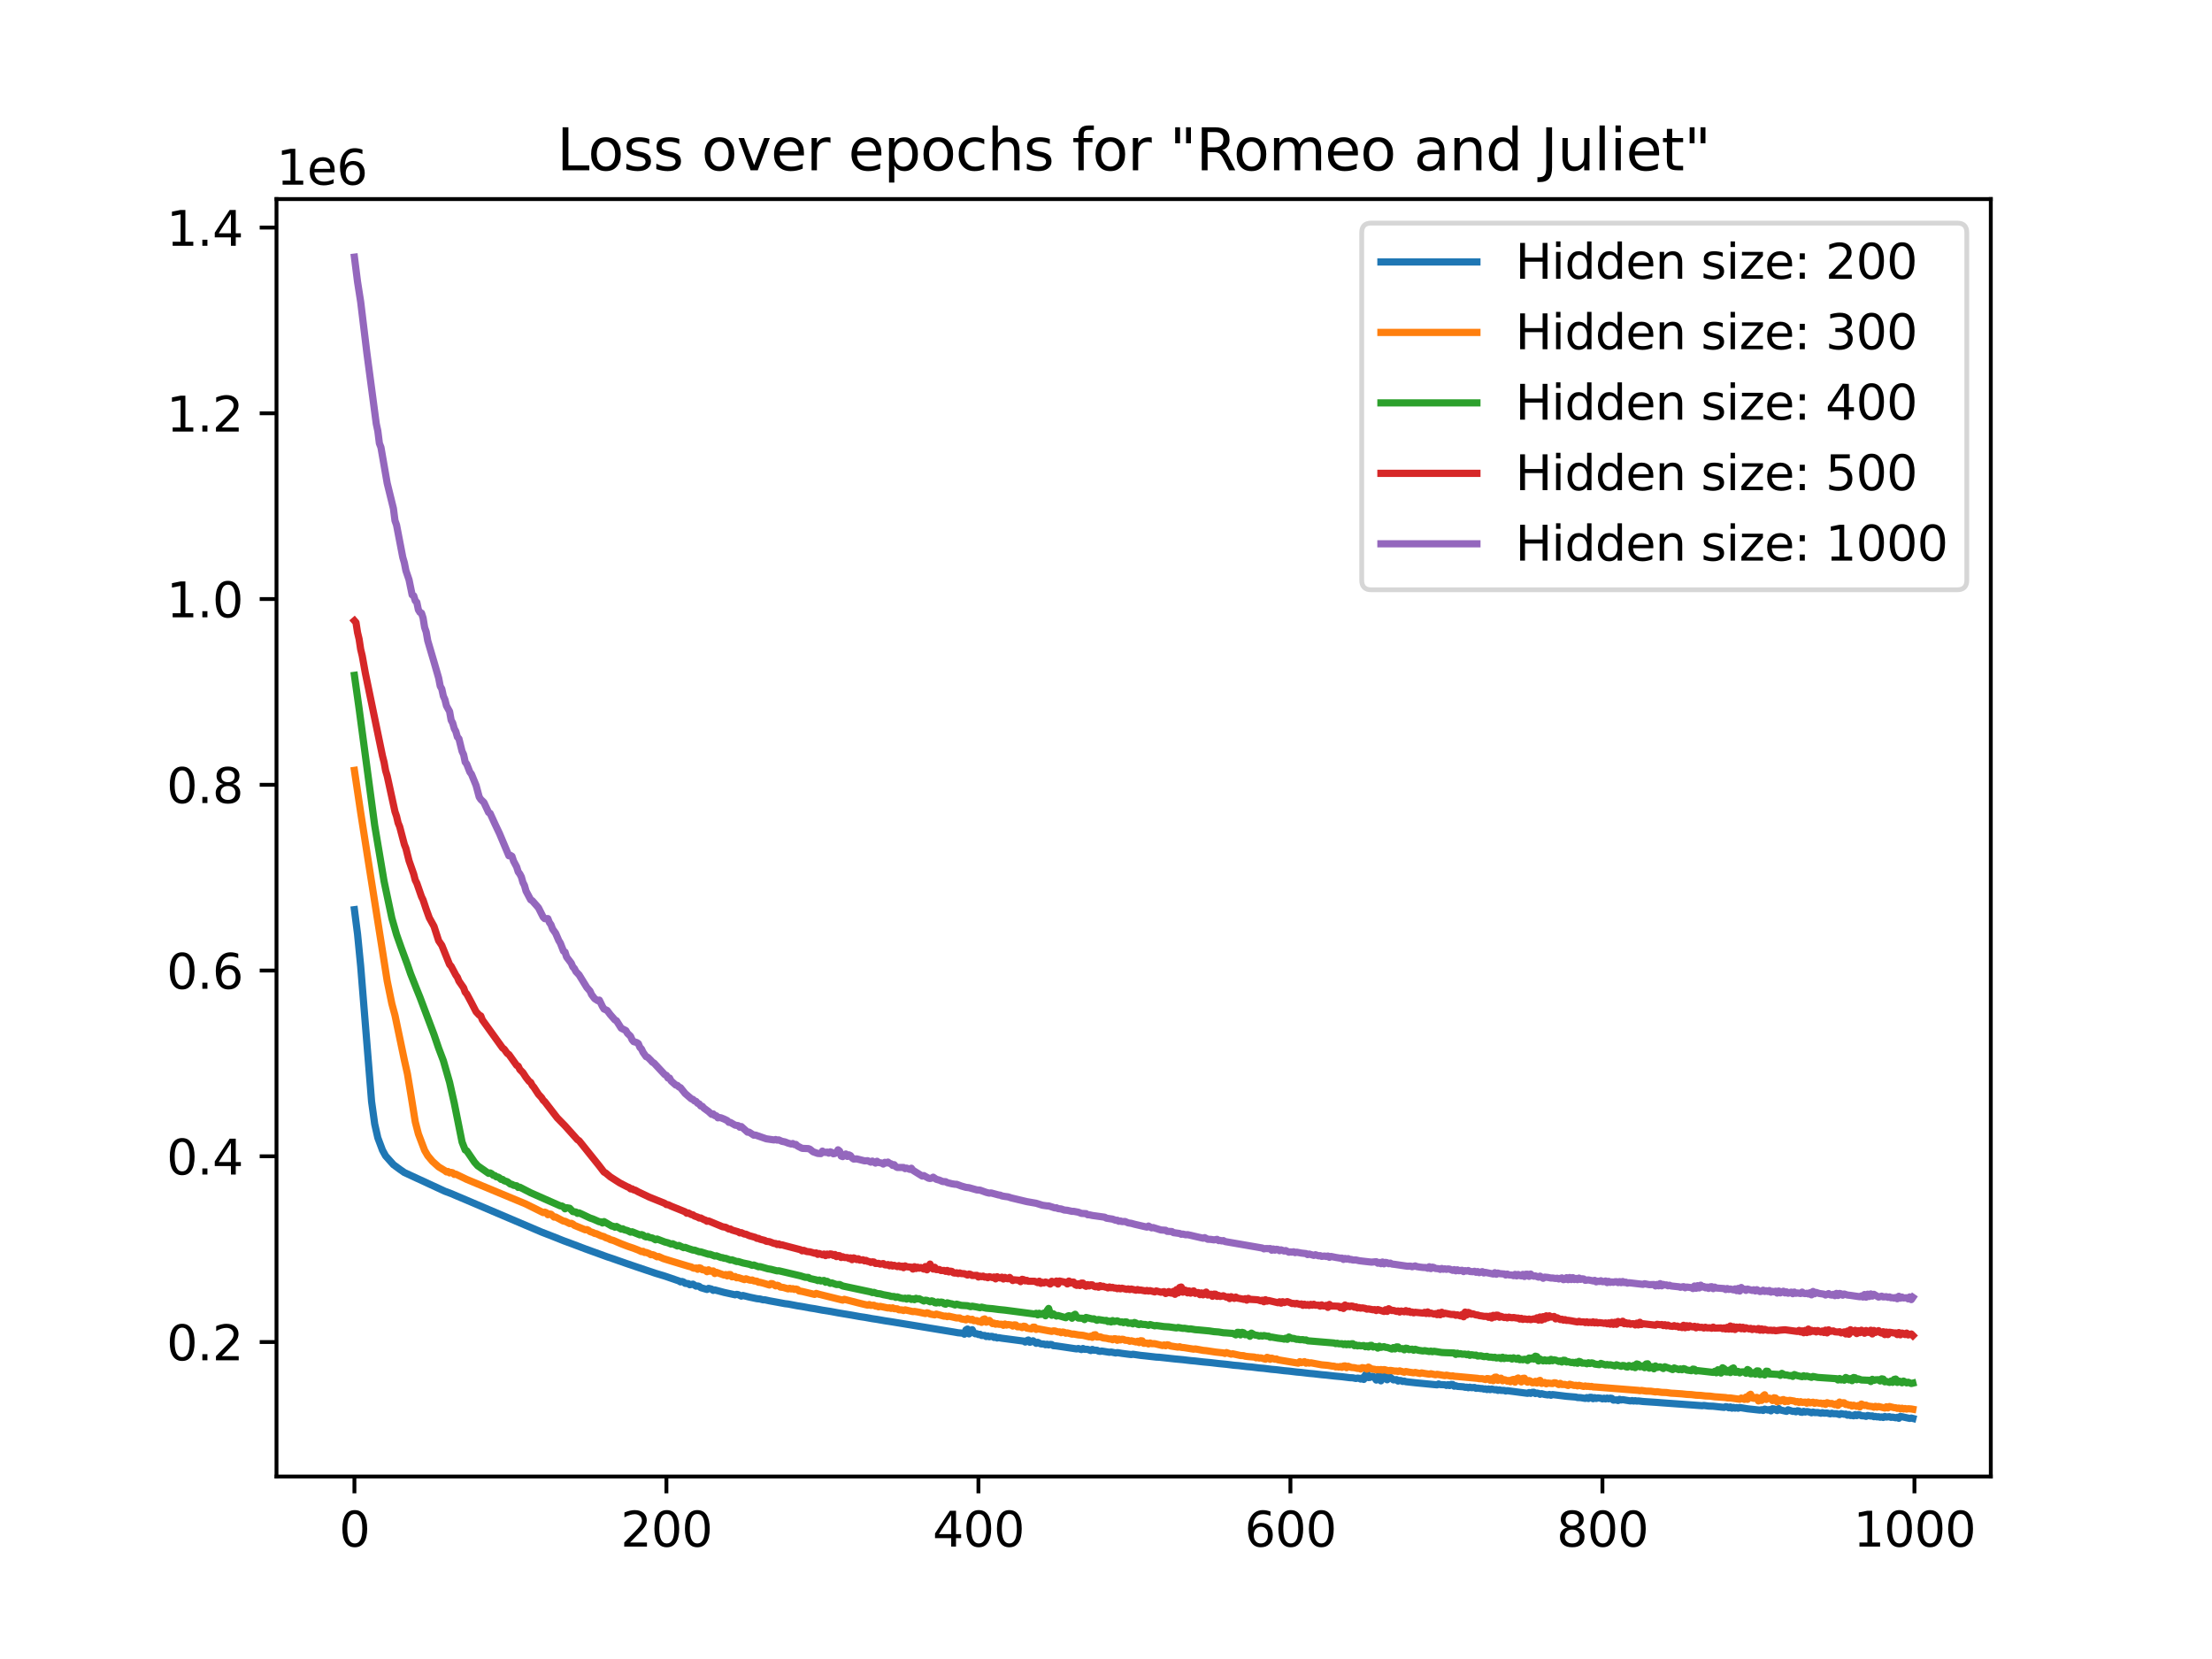 <?xml version="1.0" encoding="utf-8" standalone="no"?>
<!DOCTYPE svg PUBLIC "-//W3C//DTD SVG 1.1//EN"
  "http://www.w3.org/Graphics/SVG/1.1/DTD/svg11.dtd">
<svg xmlns:xlink="http://www.w3.org/1999/xlink" width="460.8pt" height="345.6pt" viewBox="0 0 460.8 345.6" xmlns="http://www.w3.org/2000/svg" version="1.1">
 <defs>
  <style type="text/css">*{stroke-linejoin: round; stroke-linecap: butt}</style>
 </defs>
 <g id="figure_1">
  <g id="patch_1">
   <path d="M 0 345.6 
L 460.8 345.6 
L 460.8 0 
L 0 0 
z
" style="fill: #ffffff"/>
  </g>
  <g id="axes_1">
   <g id="patch_2">
    <path d="M 57.6 307.584 
L 414.72 307.584 
L 414.72 41.472 
L 57.6 41.472 
z
" style="fill: #ffffff"/>
   </g>
   <g id="matplotlib.axis_1">
    <g id="xtick_1">
     <g id="line2d_1">
      <defs>
       <path id="m2629eaa65f" d="M 0 0 
L 0 3.5 
" style="stroke: #000000; stroke-width: 0.8"/>
      </defs>
      <g>
       <use xlink:href="#m2629eaa65f" x="73.833" y="307.584" style="stroke: #000000; stroke-width: 0.8"/>
      </g>
     </g>
     <g id="text_1">
      <!-- 0 -->
      <g transform="translate(70.651 322.182) scale(0.1 -0.1)">
       <defs>
        <path id="DejaVuSans-30" d="M 2034 4250 
Q 1547 4250 1301 3770 
Q 1056 3291 1056 2328 
Q 1056 1369 1301 889 
Q 1547 409 2034 409 
Q 2525 409 2770 889 
Q 3016 1369 3016 2328 
Q 3016 3291 2770 3770 
Q 2525 4250 2034 4250 
z
M 2034 4750 
Q 2819 4750 3233 4129 
Q 3647 3509 3647 2328 
Q 3647 1150 3233 529 
Q 2819 -91 2034 -91 
Q 1250 -91 836 529 
Q 422 1150 422 2328 
Q 422 3509 836 4129 
Q 1250 4750 2034 4750 
z
" transform="scale(0.016)"/>
       </defs>
       <use xlink:href="#DejaVuSans-30"/>
      </g>
     </g>
    </g>
    <g id="xtick_2">
     <g id="line2d_2">
      <g>
       <use xlink:href="#m2629eaa65f" x="138.829" y="307.584" style="stroke: #000000; stroke-width: 0.8"/>
      </g>
     </g>
     <g id="text_2">
      <!-- 200 -->
      <g transform="translate(129.285 322.182) scale(0.1 -0.1)">
       <defs>
        <path id="DejaVuSans-32" d="M 1228 531 
L 3431 531 
L 3431 0 
L 469 0 
L 469 531 
Q 828 903 1448 1529 
Q 2069 2156 2228 2338 
Q 2531 2678 2651 2914 
Q 2772 3150 2772 3378 
Q 2772 3750 2511 3984 
Q 2250 4219 1831 4219 
Q 1534 4219 1204 4116 
Q 875 4013 500 3803 
L 500 4441 
Q 881 4594 1212 4672 
Q 1544 4750 1819 4750 
Q 2544 4750 2975 4387 
Q 3406 4025 3406 3419 
Q 3406 3131 3298 2873 
Q 3191 2616 2906 2266 
Q 2828 2175 2409 1742 
Q 1991 1309 1228 531 
z
" transform="scale(0.016)"/>
       </defs>
       <use xlink:href="#DejaVuSans-32"/>
       <use xlink:href="#DejaVuSans-30" x="63.623"/>
       <use xlink:href="#DejaVuSans-30" x="127.246"/>
      </g>
     </g>
    </g>
    <g id="xtick_3">
     <g id="line2d_3">
      <g>
       <use xlink:href="#m2629eaa65f" x="203.825" y="307.584" style="stroke: #000000; stroke-width: 0.8"/>
      </g>
     </g>
     <g id="text_3">
      <!-- 400 -->
      <g transform="translate(194.281 322.182) scale(0.1 -0.1)">
       <defs>
        <path id="DejaVuSans-34" d="M 2419 4116 
L 825 1625 
L 2419 1625 
L 2419 4116 
z
M 2253 4666 
L 3047 4666 
L 3047 1625 
L 3713 1625 
L 3713 1100 
L 3047 1100 
L 3047 0 
L 2419 0 
L 2419 1100 
L 313 1100 
L 313 1709 
L 2253 4666 
z
" transform="scale(0.016)"/>
       </defs>
       <use xlink:href="#DejaVuSans-34"/>
       <use xlink:href="#DejaVuSans-30" x="63.623"/>
       <use xlink:href="#DejaVuSans-30" x="127.246"/>
      </g>
     </g>
    </g>
    <g id="xtick_4">
     <g id="line2d_4">
      <g>
       <use xlink:href="#m2629eaa65f" x="268.82" y="307.584" style="stroke: #000000; stroke-width: 0.8"/>
      </g>
     </g>
     <g id="text_4">
      <!-- 600 -->
      <g transform="translate(259.277 322.182) scale(0.1 -0.1)">
       <defs>
        <path id="DejaVuSans-36" d="M 2113 2584 
Q 1688 2584 1439 2293 
Q 1191 2003 1191 1497 
Q 1191 994 1439 701 
Q 1688 409 2113 409 
Q 2538 409 2786 701 
Q 3034 994 3034 1497 
Q 3034 2003 2786 2293 
Q 2538 2584 2113 2584 
z
M 3366 4563 
L 3366 3988 
Q 3128 4100 2886 4159 
Q 2644 4219 2406 4219 
Q 1781 4219 1451 3797 
Q 1122 3375 1075 2522 
Q 1259 2794 1537 2939 
Q 1816 3084 2150 3084 
Q 2853 3084 3261 2657 
Q 3669 2231 3669 1497 
Q 3669 778 3244 343 
Q 2819 -91 2113 -91 
Q 1303 -91 875 529 
Q 447 1150 447 2328 
Q 447 3434 972 4092 
Q 1497 4750 2381 4750 
Q 2619 4750 2861 4703 
Q 3103 4656 3366 4563 
z
" transform="scale(0.016)"/>
       </defs>
       <use xlink:href="#DejaVuSans-36"/>
       <use xlink:href="#DejaVuSans-30" x="63.623"/>
       <use xlink:href="#DejaVuSans-30" x="127.246"/>
      </g>
     </g>
    </g>
    <g id="xtick_5">
     <g id="line2d_5">
      <g>
       <use xlink:href="#m2629eaa65f" x="333.816" y="307.584" style="stroke: #000000; stroke-width: 0.8"/>
      </g>
     </g>
     <g id="text_5">
      <!-- 800 -->
      <g transform="translate(324.273 322.182) scale(0.1 -0.1)">
       <defs>
        <path id="DejaVuSans-38" d="M 2034 2216 
Q 1584 2216 1326 1975 
Q 1069 1734 1069 1313 
Q 1069 891 1326 650 
Q 1584 409 2034 409 
Q 2484 409 2743 651 
Q 3003 894 3003 1313 
Q 3003 1734 2745 1975 
Q 2488 2216 2034 2216 
z
M 1403 2484 
Q 997 2584 770 2862 
Q 544 3141 544 3541 
Q 544 4100 942 4425 
Q 1341 4750 2034 4750 
Q 2731 4750 3128 4425 
Q 3525 4100 3525 3541 
Q 3525 3141 3298 2862 
Q 3072 2584 2669 2484 
Q 3125 2378 3379 2068 
Q 3634 1759 3634 1313 
Q 3634 634 3220 271 
Q 2806 -91 2034 -91 
Q 1263 -91 848 271 
Q 434 634 434 1313 
Q 434 1759 690 2068 
Q 947 2378 1403 2484 
z
M 1172 3481 
Q 1172 3119 1398 2916 
Q 1625 2713 2034 2713 
Q 2441 2713 2670 2916 
Q 2900 3119 2900 3481 
Q 2900 3844 2670 4047 
Q 2441 4250 2034 4250 
Q 1625 4250 1398 4047 
Q 1172 3844 1172 3481 
z
" transform="scale(0.016)"/>
       </defs>
       <use xlink:href="#DejaVuSans-38"/>
       <use xlink:href="#DejaVuSans-30" x="63.623"/>
       <use xlink:href="#DejaVuSans-30" x="127.246"/>
      </g>
     </g>
    </g>
    <g id="xtick_6">
     <g id="line2d_6">
      <g>
       <use xlink:href="#m2629eaa65f" x="398.812" y="307.584" style="stroke: #000000; stroke-width: 0.8"/>
      </g>
     </g>
     <g id="text_6">
      <!-- 1000 -->
      <g transform="translate(386.087 322.182) scale(0.1 -0.1)">
       <defs>
        <path id="DejaVuSans-31" d="M 794 531 
L 1825 531 
L 1825 4091 
L 703 3866 
L 703 4441 
L 1819 4666 
L 2450 4666 
L 2450 531 
L 3481 531 
L 3481 0 
L 794 0 
L 794 531 
z
" transform="scale(0.016)"/>
       </defs>
       <use xlink:href="#DejaVuSans-31"/>
       <use xlink:href="#DejaVuSans-30" x="63.623"/>
       <use xlink:href="#DejaVuSans-30" x="127.246"/>
       <use xlink:href="#DejaVuSans-30" x="190.869"/>
      </g>
     </g>
    </g>
   </g>
   <g id="matplotlib.axis_2">
    <g id="ytick_1">
     <g id="line2d_7">
      <defs>
       <path id="m6458916326" d="M 0 0 
L -3.5 0 
" style="stroke: #000000; stroke-width: 0.8"/>
      </defs>
      <g>
       <use xlink:href="#m6458916326" x="57.6" y="279.57" style="stroke: #000000; stroke-width: 0.8"/>
      </g>
     </g>
     <g id="text_7">
      <!-- 0.2 -->
      <g transform="translate(34.697 283.369) scale(0.1 -0.1)">
       <defs>
        <path id="DejaVuSans-2e" d="M 684 794 
L 1344 794 
L 1344 0 
L 684 0 
L 684 794 
z
" transform="scale(0.016)"/>
       </defs>
       <use xlink:href="#DejaVuSans-30"/>
       <use xlink:href="#DejaVuSans-2e" x="63.623"/>
       <use xlink:href="#DejaVuSans-32" x="95.41"/>
      </g>
     </g>
    </g>
    <g id="ytick_2">
     <g id="line2d_8">
      <g>
       <use xlink:href="#m6458916326" x="57.6" y="240.876" style="stroke: #000000; stroke-width: 0.8"/>
      </g>
     </g>
     <g id="text_8">
      <!-- 0.4 -->
      <g transform="translate(34.697 244.675) scale(0.1 -0.1)">
       <use xlink:href="#DejaVuSans-30"/>
       <use xlink:href="#DejaVuSans-2e" x="63.623"/>
       <use xlink:href="#DejaVuSans-34" x="95.41"/>
      </g>
     </g>
    </g>
    <g id="ytick_3">
     <g id="line2d_9">
      <g>
       <use xlink:href="#m6458916326" x="57.6" y="202.182" style="stroke: #000000; stroke-width: 0.8"/>
      </g>
     </g>
     <g id="text_9">
      <!-- 0.6 -->
      <g transform="translate(34.697 205.981) scale(0.1 -0.1)">
       <use xlink:href="#DejaVuSans-30"/>
       <use xlink:href="#DejaVuSans-2e" x="63.623"/>
       <use xlink:href="#DejaVuSans-36" x="95.41"/>
      </g>
     </g>
    </g>
    <g id="ytick_4">
     <g id="line2d_10">
      <g>
       <use xlink:href="#m6458916326" x="57.6" y="163.488" style="stroke: #000000; stroke-width: 0.8"/>
      </g>
     </g>
     <g id="text_10">
      <!-- 0.8 -->
      <g transform="translate(34.697 167.287) scale(0.1 -0.1)">
       <use xlink:href="#DejaVuSans-30"/>
       <use xlink:href="#DejaVuSans-2e" x="63.623"/>
       <use xlink:href="#DejaVuSans-38" x="95.41"/>
      </g>
     </g>
    </g>
    <g id="ytick_5">
     <g id="line2d_11">
      <g>
       <use xlink:href="#m6458916326" x="57.6" y="124.794" style="stroke: #000000; stroke-width: 0.8"/>
      </g>
     </g>
     <g id="text_11">
      <!-- 1.0 -->
      <g transform="translate(34.697 128.593) scale(0.1 -0.1)">
       <use xlink:href="#DejaVuSans-31"/>
       <use xlink:href="#DejaVuSans-2e" x="63.623"/>
       <use xlink:href="#DejaVuSans-30" x="95.41"/>
      </g>
     </g>
    </g>
    <g id="ytick_6">
     <g id="line2d_12">
      <g>
       <use xlink:href="#m6458916326" x="57.6" y="86.1" style="stroke: #000000; stroke-width: 0.8"/>
      </g>
     </g>
     <g id="text_12">
      <!-- 1.2 -->
      <g transform="translate(34.697 89.899) scale(0.1 -0.1)">
       <use xlink:href="#DejaVuSans-31"/>
       <use xlink:href="#DejaVuSans-2e" x="63.623"/>
       <use xlink:href="#DejaVuSans-32" x="95.41"/>
      </g>
     </g>
    </g>
    <g id="ytick_7">
     <g id="line2d_13">
      <g>
       <use xlink:href="#m6458916326" x="57.6" y="47.406" style="stroke: #000000; stroke-width: 0.8"/>
      </g>
     </g>
     <g id="text_13">
      <!-- 1.4 -->
      <g transform="translate(34.697 51.205) scale(0.1 -0.1)">
       <use xlink:href="#DejaVuSans-31"/>
       <use xlink:href="#DejaVuSans-2e" x="63.623"/>
       <use xlink:href="#DejaVuSans-34" x="95.41"/>
      </g>
     </g>
    </g>
    <g id="text_14">
     <!-- 1e6 -->
     <g transform="translate(57.6 38.472) scale(0.1 -0.1)">
      <defs>
       <path id="DejaVuSans-65" d="M 3597 1894 
L 3597 1613 
L 953 1613 
Q 991 1019 1311 708 
Q 1631 397 2203 397 
Q 2534 397 2845 478 
Q 3156 559 3463 722 
L 3463 178 
Q 3153 47 2828 -22 
Q 2503 -91 2169 -91 
Q 1331 -91 842 396 
Q 353 884 353 1716 
Q 353 2575 817 3079 
Q 1281 3584 2069 3584 
Q 2775 3584 3186 3129 
Q 3597 2675 3597 1894 
z
M 3022 2063 
Q 3016 2534 2758 2815 
Q 2500 3097 2075 3097 
Q 1594 3097 1305 2825 
Q 1016 2553 972 2059 
L 3022 2063 
z
" transform="scale(0.016)"/>
      </defs>
      <use xlink:href="#DejaVuSans-31"/>
      <use xlink:href="#DejaVuSans-65" x="63.623"/>
      <use xlink:href="#DejaVuSans-36" x="125.146"/>
     </g>
    </g>
   </g>
   <g id="line2d_14">
    <path d="M 73.833 189.498 
L 74.483 194.583 
L 75.133 201.24 
L 77.408 229.471 
L 78.057 234.153 
L 78.707 237.02 
L 79.682 239.621 
L 80.332 240.798 
L 81.957 242.617 
L 83.257 243.576 
L 84.232 244.256 
L 92.682 248.161 
L 93.981 248.645 
L 95.281 249.202 
L 96.256 249.61 
L 112.83 256.669 
L 115.105 257.552 
L 117.38 258.46 
L 119.655 259.303 
L 121.93 260.166 
L 124.855 261.223 
L 126.479 261.817 
L 127.454 262.14 
L 130.379 263.165 
L 132.979 264.047 
L 136.554 265.247 
L 138.504 265.837 
L 141.428 266.841 
L 141.753 267.041 
L 142.078 266.957 
L 142.403 267.072 
L 142.728 267.341 
L 143.378 267.404 
L 143.703 267.641 
L 144.353 267.508 
L 145.003 267.928 
L 145.328 267.885 
L 145.653 267.974 
L 145.978 268.24 
L 147.278 268.623 
L 147.603 268.388 
L 148.253 268.548 
L 148.578 268.811 
L 148.903 268.714 
L 150.853 269.236 
L 153.128 269.733 
L 153.453 269.637 
L 153.778 269.693 
L 154.428 270.008 
L 154.753 269.869 
L 156.053 270.194 
L 157.677 270.539 
L 158.327 270.602 
L 158.977 270.781 
L 159.302 270.764 
L 160.277 270.98 
L 161.902 271.276 
L 163.527 271.578 
L 164.177 271.651 
L 166.127 272.026 
L 167.102 272.175 
L 168.727 272.48 
L 169.702 272.627 
L 171.327 272.932 
L 172.951 273.185 
L 174.576 273.49 
L 177.501 273.979 
L 179.126 274.273 
L 180.101 274.416 
L 181.726 274.708 
L 182.701 274.852 
L 184.326 275.139 
L 185.301 275.283 
L 187.576 275.653 
L 198.625 277.473 
L 199.6 277.643 
L 200.575 277.727 
L 200.9 277.937 
L 201.225 277.045 
L 201.55 276.864 
L 201.875 277.876 
L 202.525 277.001 
L 202.85 277.651 
L 203.175 277.853 
L 203.5 277.837 
L 203.825 278.016 
L 204.15 277.959 
L 204.474 278.198 
L 205.124 278.198 
L 205.449 278.43 
L 205.774 278.306 
L 206.099 278.474 
L 206.424 278.379 
L 206.749 278.405 
L 207.074 278.619 
L 207.399 278.528 
L 207.724 278.728 
L 208.049 278.657 
L 208.699 278.777 
L 213.249 279.374 
L 213.574 279.573 
L 213.899 279.272 
L 214.224 279.147 
L 214.549 279.629 
L 215.199 279.309 
L 215.849 279.836 
L 216.174 279.63 
L 216.824 279.962 
L 217.474 279.986 
L 217.799 280.136 
L 218.124 280.024 
L 218.449 280.175 
L 218.774 280.06 
L 219.099 280.096 
L 219.424 280.323 
L 220.074 280.381 
L 224.298 281.008 
L 224.623 280.917 
L 225.273 281.137 
L 225.598 280.916 
L 225.923 281.089 
L 226.573 281.094 
L 227.223 281.346 
L 227.548 281.104 
L 227.873 281.274 
L 228.523 281.28 
L 228.848 281.468 
L 229.173 281.518 
L 229.498 281.446 
L 231.123 281.708 
L 231.448 281.646 
L 232.423 281.851 
L 232.748 281.769 
L 233.723 281.933 
L 235.673 282.185 
L 235.998 282.114 
L 237.622 282.355 
L 238.597 282.451 
L 240.872 282.71 
L 241.522 282.739 
L 244.772 283.095 
L 246.397 283.244 
L 248.022 283.438 
L 248.997 283.522 
L 250.622 283.712 
L 252.246 283.86 
L 253.871 284.054 
L 255.496 284.211 
L 257.121 284.413 
L 258.096 284.49 
L 259.721 284.692 
L 260.696 284.77 
L 262.321 284.973 
L 263.296 285.053 
L 264.921 285.256 
L 265.896 285.339 
L 267.521 285.539 
L 268.495 285.623 
L 270.12 285.821 
L 271.095 285.905 
L 272.72 286.1 
L 273.695 286.184 
L 275.32 286.375 
L 276.295 286.458 
L 277.92 286.645 
L 279.545 286.795 
L 281.17 286.998 
L 281.82 287.023 
L 282.47 287.167 
L 282.795 287.079 
L 283.12 287.119 
L 283.445 287.279 
L 283.769 287.039 
L 284.094 287.363 
L 284.419 286.434 
L 284.744 286.07 
L 285.069 286.974 
L 285.394 286.943 
L 285.719 286.708 
L 286.044 286.706 
L 286.369 286.994 
L 286.694 287.49 
L 287.019 286.754 
L 287.344 286.756 
L 287.669 287.656 
L 288.319 285.345 
L 288.969 287.433 
L 289.294 287.01 
L 289.619 286.907 
L 290.269 287.453 
L 290.919 287.407 
L 291.244 287.699 
L 291.569 287.568 
L 291.894 287.615 
L 292.219 287.782 
L 292.544 287.708 
L 292.869 287.838 
L 293.844 287.941 
L 294.819 288.051 
L 299.369 288.49 
L 299.693 288.301 
L 300.018 288.437 
L 300.993 288.471 
L 301.318 288.609 
L 301.643 288.452 
L 301.968 288.641 
L 302.293 288.398 
L 302.618 288.41 
L 302.943 288.777 
L 303.268 288.674 
L 303.593 288.808 
L 304.893 288.9 
L 305.218 289.007 
L 305.543 288.971 
L 305.868 289.086 
L 306.193 288.969 
L 306.518 289.08 
L 307.168 289.034 
L 307.493 289.217 
L 307.818 289.165 
L 308.468 289.261 
L 308.793 289.261 
L 309.118 289.371 
L 309.443 289.328 
L 309.768 289.468 
L 310.093 289.348 
L 310.418 289.49 
L 310.743 289.363 
L 311.393 289.517 
L 311.718 289.485 
L 312.043 289.647 
L 312.368 289.534 
L 312.693 289.644 
L 313.343 289.637 
L 313.668 289.775 
L 313.993 289.691 
L 314.643 289.789 
L 318.217 290.258 
L 318.542 290.095 
L 318.867 290.265 
L 319.192 290.044 
L 319.517 290.035 
L 319.842 290.303 
L 320.167 290.2 
L 320.492 290.261 
L 320.817 290.462 
L 321.142 290.326 
L 321.792 290.496 
L 322.442 290.589 
L 322.767 290.487 
L 323.092 290.659 
L 323.417 290.513 
L 326.342 290.877 
L 328.292 291.036 
L 328.617 291.133 
L 329.267 291.151 
L 330.242 291.314 
L 330.567 291.147 
L 330.892 291.338 
L 331.217 291.081 
L 331.541 291.089 
L 331.866 291.375 
L 332.191 291.158 
L 332.516 291.333 
L 332.841 291.205 
L 333.491 291.275 
L 333.816 291.418 
L 334.141 291.274 
L 334.466 291.42 
L 334.791 291.252 
L 335.116 291.402 
L 335.441 291.257 
L 335.766 291.302 
L 336.091 291.668 
L 336.741 291.617 
L 337.066 291.757 
L 337.391 291.499 
L 337.716 291.634 
L 338.041 291.572 
L 339.666 291.844 
L 339.991 291.757 
L 340.316 291.859 
L 340.641 291.788 
L 340.966 291.875 
L 341.291 291.835 
L 342.266 291.958 
L 345.191 292.147 
L 346.166 292.224 
L 354.615 292.834 
L 354.94 292.777 
L 355.915 292.912 
L 356.89 292.939 
L 359.165 293.187 
L 359.49 293.031 
L 359.815 293.074 
L 360.14 293.269 
L 360.465 293.089 
L 360.79 293.349 
L 361.115 293.181 
L 361.44 293.339 
L 361.765 293.22 
L 362.09 293.359 
L 362.415 293.208 
L 364.039 293.475 
L 366.639 293.759 
L 366.964 293.674 
L 367.289 293.827 
L 367.614 293.542 
L 368.264 293.733 
L 368.589 293.643 
L 368.914 293.91 
L 369.239 293.468 
L 369.564 293.509 
L 370.214 293.844 
L 370.539 293.431 
L 370.864 293.719 
L 372.164 294.013 
L 372.489 293.683 
L 373.464 294.016 
L 373.789 293.971 
L 374.114 294.105 
L 374.439 293.881 
L 374.764 293.936 
L 375.089 294.17 
L 375.414 294.213 
L 375.739 294.008 
L 376.064 294.15 
L 376.389 294.056 
L 376.714 294.089 
L 377.364 294.308 
L 377.689 294.155 
L 378.014 294.271 
L 378.664 294.253 
L 379.313 294.406 
L 379.638 294.281 
L 379.963 294.389 
L 380.613 294.36 
L 381.263 294.533 
L 381.588 294.397 
L 381.913 294.494 
L 382.563 294.489 
L 383.213 294.677 
L 383.538 294.478 
L 384.188 294.618 
L 384.513 294.577 
L 384.838 294.811 
L 385.163 294.659 
L 385.488 294.88 
L 385.813 294.848 
L 386.138 294.937 
L 386.463 294.692 
L 386.788 294.9 
L 387.113 294.689 
L 387.438 294.741 
L 387.763 294.924 
L 388.413 294.961 
L 388.738 295.058 
L 389.063 294.866 
L 389.713 294.989 
L 390.038 294.955 
L 390.363 295.122 
L 390.688 295.068 
L 391.013 295.167 
L 391.338 295.125 
L 391.663 295.237 
L 391.988 295.172 
L 392.313 295.283 
L 392.638 295.077 
L 392.963 295.193 
L 393.613 295.12 
L 393.938 295.265 
L 394.263 295.212 
L 394.912 295.349 
L 395.237 295.255 
L 395.562 295.459 
L 395.887 295.06 
L 397.837 295.486 
L 398.162 295.405 
L 398.487 295.488 
L 398.487 295.488 
" clip-path="url(#p7428b6a869)" style="fill: none; stroke: #1f77b4; stroke-width: 1.5; stroke-linecap: square"/>
   </g>
   <g id="line2d_15">
    <path d="M 73.833 160.483 
L 75.133 169.246 
L 76.758 179.636 
L 79.682 198.144 
L 80.657 204.343 
L 81.632 209.107 
L 82.282 211.506 
L 84.232 220.824 
L 84.882 223.722 
L 85.532 227.638 
L 86.507 233.697 
L 87.157 236.208 
L 88.457 239.639 
L 89.107 240.752 
L 90.082 241.921 
L 91.382 243.086 
L 92.682 243.872 
L 93.007 244.13 
L 93.331 244.041 
L 93.656 244.336 
L 93.981 244.234 
L 94.306 244.313 
L 94.631 244.652 
L 94.956 244.597 
L 97.231 245.695 
L 109.58 250.832 
L 113.155 252.612 
L 113.48 252.508 
L 113.805 252.634 
L 114.13 253.048 
L 114.455 252.893 
L 114.78 252.945 
L 115.43 253.545 
L 115.755 253.526 
L 117.38 254.382 
L 117.705 254.406 
L 118.68 254.899 
L 119.005 254.841 
L 119.33 254.987 
L 119.655 255.263 
L 121.93 256.196 
L 122.255 256.14 
L 122.58 256.284 
L 122.905 256.559 
L 123.555 256.771 
L 123.88 256.959 
L 124.205 256.987 
L 125.179 257.437 
L 125.829 257.615 
L 126.154 257.824 
L 126.804 258.039 
L 127.129 258.233 
L 127.779 258.411 
L 129.404 259.102 
L 130.704 259.603 
L 132.004 260.045 
L 132.979 260.422 
L 133.629 260.731 
L 133.954 260.673 
L 134.279 260.915 
L 134.604 260.904 
L 135.254 261.144 
L 135.579 261.381 
L 135.904 261.359 
L 136.229 261.46 
L 136.879 261.816 
L 137.204 261.753 
L 138.179 262.194 
L 140.129 262.792 
L 143.378 263.773 
L 144.028 263.933 
L 144.353 264.14 
L 144.678 264.214 
L 145.003 264.146 
L 145.328 264.416 
L 145.653 264.098 
L 145.978 264.192 
L 146.303 264.504 
L 146.953 264.603 
L 147.278 264.92 
L 147.603 264.523 
L 147.928 264.819 
L 148.578 264.76 
L 148.903 265.301 
L 149.228 265.045 
L 150.853 265.627 
L 151.178 265.517 
L 151.503 265.799 
L 151.828 265.509 
L 152.153 265.513 
L 152.478 265.989 
L 153.128 265.921 
L 153.453 266.191 
L 153.778 266.137 
L 155.078 266.568 
L 155.403 266.389 
L 156.053 266.628 
L 156.378 266.701 
L 156.703 266.646 
L 157.027 266.836 
L 157.677 266.898 
L 158.002 267.121 
L 158.327 267.126 
L 159.302 267.388 
L 160.277 267.695 
L 160.602 267.396 
L 160.927 267.42 
L 161.577 267.87 
L 161.902 267.741 
L 162.227 267.838 
L 162.552 268.123 
L 163.202 268.204 
L 164.177 268.501 
L 164.502 268.373 
L 164.827 268.514 
L 165.152 268.45 
L 165.477 268.606 
L 165.802 268.527 
L 166.127 268.609 
L 166.452 268.928 
L 167.102 269.028 
L 169.702 269.651 
L 170.027 269.439 
L 170.677 269.636 
L 175.551 270.841 
L 175.876 270.668 
L 178.476 271.341 
L 179.776 271.662 
L 180.751 271.89 
L 181.076 271.754 
L 181.401 271.932 
L 182.051 271.9 
L 182.376 272.085 
L 182.701 272.096 
L 183.026 272.238 
L 183.351 272.135 
L 184.976 272.478 
L 185.301 272.438 
L 185.626 272.564 
L 185.951 272.441 
L 186.276 272.624 
L 186.926 272.649 
L 187.251 272.853 
L 187.901 272.886 
L 188.226 273.003 
L 188.55 272.866 
L 190.175 273.237 
L 190.5 273.194 
L 191.475 273.36 
L 192.775 273.638 
L 193.1 273.476 
L 193.425 273.552 
L 193.75 273.745 
L 194.725 273.912 
L 195.05 273.747 
L 196.675 274.189 
L 197 274.158 
L 197.325 274.284 
L 197.65 274.181 
L 199.275 274.556 
L 199.925 274.549 
L 200.25 274.761 
L 200.9 274.858 
L 201.225 274.958 
L 201.55 274.686 
L 202.2 274.952 
L 202.525 274.829 
L 202.85 275.114 
L 203.5 275.11 
L 203.825 275.315 
L 204.15 275.231 
L 204.474 275.479 
L 204.799 274.862 
L 205.124 274.753 
L 205.449 275.434 
L 205.774 275.329 
L 206.099 275.061 
L 206.749 275.728 
L 207.074 275.627 
L 207.399 275.855 
L 207.724 275.741 
L 208.049 275.871 
L 208.699 275.872 
L 209.024 276.087 
L 209.349 275.814 
L 209.674 276.038 
L 209.999 275.928 
L 210.649 276.02 
L 210.974 276.245 
L 211.299 275.992 
L 211.624 276.024 
L 211.949 276.402 
L 212.599 276.377 
L 212.924 276.574 
L 213.249 276.266 
L 213.574 276.327 
L 213.899 276.671 
L 214.874 276.842 
L 215.199 276.466 
L 215.524 276.468 
L 215.849 276.945 
L 216.174 276.805 
L 219.099 277.355 
L 219.424 277.242 
L 219.749 277.261 
L 220.398 277.469 
L 220.723 277.451 
L 221.048 277.63 
L 221.373 277.48 
L 221.698 277.546 
L 222.023 277.734 
L 222.348 277.665 
L 222.998 277.837 
L 223.323 277.933 
L 223.648 277.903 
L 224.623 278.084 
L 225.598 278.173 
L 226.898 278.485 
L 227.223 278.346 
L 227.548 278.599 
L 227.873 278.091 
L 228.198 278.043 
L 228.523 278.529 
L 229.173 278.477 
L 229.823 278.723 
L 230.473 278.787 
L 231.123 278.945 
L 231.448 278.925 
L 231.773 279.096 
L 232.098 278.881 
L 232.423 278.896 
L 232.748 279.211 
L 233.073 278.953 
L 233.398 279.13 
L 233.723 278.987 
L 234.048 279.019 
L 234.373 279.198 
L 235.023 279.233 
L 235.348 279.412 
L 235.673 279.305 
L 236.647 279.556 
L 236.972 279.405 
L 237.297 279.687 
L 237.622 279.293 
L 237.947 279.326 
L 238.272 279.838 
L 238.922 279.792 
L 239.247 279.968 
L 239.572 279.766 
L 239.897 279.906 
L 240.547 279.913 
L 242.172 280.301 
L 242.497 280.178 
L 242.822 280.343 
L 243.147 280.138 
L 243.472 280.191 
L 243.797 280.382 
L 245.422 280.639 
L 245.747 280.544 
L 246.072 280.682 
L 246.722 280.742 
L 248.672 281.059 
L 248.997 281.004 
L 249.647 281.121 
L 250.622 281.31 
L 251.272 281.364 
L 253.221 281.661 
L 254.846 281.837 
L 255.171 281.952 
L 255.496 281.766 
L 256.471 282.101 
L 256.796 282.017 
L 258.421 282.38 
L 259.071 282.408 
L 259.396 282.526 
L 260.046 282.602 
L 261.346 282.708 
L 261.671 282.856 
L 261.996 282.797 
L 262.321 282.909 
L 262.646 282.862 
L 263.621 283.155 
L 263.946 282.76 
L 264.271 282.851 
L 264.596 283.168 
L 264.921 282.926 
L 265.571 283.157 
L 265.896 283.089 
L 266.221 283.271 
L 270.445 283.975 
L 270.77 283.654 
L 271.095 283.867 
L 271.745 283.654 
L 272.07 283.979 
L 272.395 283.815 
L 272.72 283.963 
L 273.045 283.892 
L 275.32 284.315 
L 276.62 284.429 
L 277.595 284.597 
L 277.92 284.594 
L 278.245 284.742 
L 278.57 284.707 
L 278.895 284.785 
L 279.22 284.668 
L 279.545 284.844 
L 279.87 284.569 
L 280.195 284.534 
L 280.52 284.909 
L 280.845 284.614 
L 281.495 284.865 
L 282.145 284.912 
L 282.795 285.068 
L 283.12 285.044 
L 283.445 285.194 
L 283.769 284.899 
L 284.419 285.002 
L 284.744 285.206 
L 285.069 284.79 
L 285.719 285.17 
L 286.369 285.259 
L 286.694 285.358 
L 287.019 285.295 
L 287.344 285.369 
L 287.669 285.3 
L 287.994 285.416 
L 288.319 285.307 
L 289.294 285.556 
L 289.619 285.469 
L 290.594 285.629 
L 290.919 285.608 
L 291.244 285.709 
L 291.569 285.573 
L 292.544 285.862 
L 292.869 285.71 
L 293.519 285.838 
L 294.494 285.986 
L 294.819 285.902 
L 295.794 286.126 
L 296.119 285.995 
L 296.769 286.115 
L 297.744 286.269 
L 298.069 286.168 
L 299.044 286.394 
L 299.369 286.292 
L 300.018 286.397 
L 300.993 286.564 
L 301.318 286.464 
L 302.293 286.67 
L 302.618 286.607 
L 302.943 286.704 
L 303.593 286.747 
L 307.818 287.135 
L 308.143 287.213 
L 308.793 287.207 
L 309.443 287.392 
L 309.768 287.178 
L 310.093 287.203 
L 310.418 287.519 
L 310.743 287.227 
L 311.068 287.619 
L 311.393 286.904 
L 311.718 286.875 
L 312.043 287.553 
L 312.368 287.166 
L 312.693 287.1 
L 313.018 287.64 
L 313.343 287.408 
L 313.668 287.48 
L 313.993 287.726 
L 314.318 287.576 
L 314.643 287.845 
L 314.968 287.44 
L 315.293 287.361 
L 315.617 287.932 
L 315.942 287.216 
L 316.267 287.061 
L 316.917 287.882 
L 317.242 287.139 
L 317.567 287.105 
L 317.892 287.741 
L 318.217 287.94 
L 318.542 287.599 
L 318.867 287.731 
L 319.192 288.055 
L 319.517 288.042 
L 319.842 287.758 
L 320.167 288.112 
L 320.492 287.696 
L 320.817 287.554 
L 321.142 288.19 
L 321.792 287.996 
L 322.117 288.277 
L 322.442 288.112 
L 323.417 288.223 
L 323.742 288.055 
L 324.067 288.073 
L 324.717 288.431 
L 325.042 288.178 
L 325.367 288.41 
L 326.017 288.404 
L 326.667 288.627 
L 326.992 288.357 
L 327.967 288.625 
L 328.292 288.574 
L 328.617 288.707 
L 328.942 288.584 
L 329.917 288.826 
L 330.242 288.72 
L 330.567 288.82 
L 330.892 288.773 
L 331.217 288.867 
L 331.541 288.815 
L 331.866 288.921 
L 332.516 288.951 
L 341.291 289.644 
L 341.616 289.715 
L 341.941 289.643 
L 342.916 289.795 
L 343.891 289.813 
L 344.866 289.965 
L 345.191 289.917 
L 346.166 290.057 
L 347.141 290.087 
L 348.115 290.226 
L 348.765 290.256 
L 350.39 290.367 
L 351.365 290.477 
L 352.34 290.521 
L 353.315 290.645 
L 354.29 290.685 
L 355.265 290.802 
L 356.24 290.839 
L 357.215 290.978 
L 357.865 291.015 
L 359.49 291.137 
L 359.815 291.207 
L 360.465 291.219 
L 362.415 291.493 
L 362.74 291.239 
L 363.389 291.525 
L 363.714 291.042 
L 364.039 291.51 
L 364.364 290.652 
L 364.689 290.453 
L 365.014 291.215 
L 365.339 291.303 
L 365.664 291.135 
L 365.989 291.101 
L 366.314 291.841 
L 366.639 291.231 
L 366.964 291.732 
L 367.289 290.811 
L 367.614 290.555 
L 367.939 291.535 
L 368.264 291.292 
L 368.589 291.261 
L 368.914 291.387 
L 369.239 291.759 
L 369.564 291.176 
L 369.889 291.236 
L 370.214 292.023 
L 370.539 291.632 
L 370.864 291.877 
L 371.189 291.636 
L 371.514 291.548 
L 371.839 291.985 
L 372.164 291.727 
L 372.489 291.942 
L 372.814 291.711 
L 373.789 291.867 
L 374.114 292.044 
L 374.439 291.968 
L 374.764 292.154 
L 375.089 291.989 
L 375.414 292.135 
L 376.064 292.085 
L 376.389 292.31 
L 376.714 292.05 
L 377.039 292.238 
L 377.689 292.106 
L 378.014 292.341 
L 378.339 292.184 
L 378.989 292.325 
L 379.313 292.292 
L 379.638 292.445 
L 379.963 292.324 
L 380.288 292.564 
L 380.613 292.207 
L 381.263 292.407 
L 381.588 292.365 
L 382.238 292.625 
L 382.563 292.432 
L 382.888 292.769 
L 383.213 292.074 
L 383.538 292.377 
L 383.863 292.226 
L 384.188 292.228 
L 384.513 292.585 
L 384.838 292.558 
L 385.163 292.73 
L 385.488 292.679 
L 385.813 292.914 
L 386.138 292.733 
L 386.788 292.967 
L 387.113 292.794 
L 387.438 293.091 
L 387.763 292.491 
L 388.413 292.79 
L 388.738 292.72 
L 389.063 292.895 
L 390.038 293.014 
L 390.363 293.141 
L 390.688 292.962 
L 391.013 293.132 
L 391.338 292.999 
L 392.638 293.324 
L 392.963 293.057 
L 393.288 293.297 
L 393.613 293.007 
L 394.588 293.247 
L 394.912 293.257 
L 395.237 293.395 
L 395.562 293.325 
L 395.887 293.487 
L 396.212 293.354 
L 396.537 293.513 
L 396.862 293.423 
L 397.187 293.535 
L 397.512 293.461 
L 398.162 293.512 
L 398.487 293.572 
L 398.487 293.572 
" clip-path="url(#p7428b6a869)" style="fill: none; stroke: #ff7f0e; stroke-width: 1.5; stroke-linecap: square"/>
   </g>
   <g id="line2d_16">
    <path d="M 73.833 140.686 
L 74.808 147.618 
L 78.057 171.957 
L 80.007 183.578 
L 81.632 191.277 
L 82.607 194.675 
L 83.582 197.436 
L 84.882 200.962 
L 85.532 202.852 
L 86.832 206.132 
L 87.482 207.738 
L 90.407 215.509 
L 91.382 218.362 
L 92.357 220.943 
L 93.656 225.464 
L 94.631 229.797 
L 96.256 237.909 
L 96.906 239.562 
L 97.231 239.735 
L 98.856 242.108 
L 99.506 242.843 
L 101.781 244.435 
L 102.106 244.346 
L 102.431 244.521 
L 102.756 244.833 
L 103.081 244.891 
L 103.406 245.162 
L 103.731 245.196 
L 104.056 245.376 
L 104.381 245.686 
L 104.706 245.698 
L 105.031 245.973 
L 105.681 246.171 
L 106.331 246.664 
L 106.656 246.719 
L 106.981 246.92 
L 107.631 247.027 
L 107.956 247.367 
L 108.281 247.311 
L 110.555 248.481 
L 116.73 251.211 
L 117.055 251.23 
L 117.38 251.419 
L 117.705 251.819 
L 118.03 251.588 
L 118.68 251.702 
L 119.33 252.392 
L 119.98 252.491 
L 120.305 252.773 
L 120.63 252.666 
L 121.28 252.957 
L 122.905 253.731 
L 123.555 253.953 
L 124.855 254.521 
L 125.179 254.525 
L 125.504 254.769 
L 125.829 254.479 
L 127.454 255.419 
L 127.779 255.462 
L 128.104 255.647 
L 128.429 255.493 
L 129.404 256.043 
L 129.729 255.978 
L 130.054 256.185 
L 130.704 256.344 
L 131.354 256.68 
L 131.679 256.597 
L 133.304 257.255 
L 133.629 257.185 
L 133.954 257.287 
L 134.279 257.551 
L 134.604 257.671 
L 134.929 257.574 
L 135.254 257.779 
L 135.904 257.901 
L 136.554 258.273 
L 136.879 258.109 
L 138.504 258.735 
L 139.154 258.894 
L 139.804 259.167 
L 140.129 259.096 
L 141.103 259.558 
L 141.428 259.449 
L 142.403 259.907 
L 142.728 259.844 
L 143.378 260.092 
L 144.353 260.415 
L 144.678 260.42 
L 145.653 260.775 
L 145.978 260.78 
L 147.603 261.288 
L 147.928 261.284 
L 148.903 261.657 
L 149.228 261.602 
L 150.203 261.968 
L 150.528 261.99 
L 150.853 262.129 
L 151.178 262.131 
L 152.153 262.488 
L 152.478 262.442 
L 153.453 262.801 
L 153.778 262.79 
L 154.753 263.09 
L 156.053 263.361 
L 156.703 263.595 
L 157.027 263.521 
L 158.002 263.886 
L 158.327 263.853 
L 158.977 264.033 
L 159.952 264.314 
L 160.602 264.414 
L 161.902 264.753 
L 162.227 264.719 
L 166.777 265.789 
L 167.427 265.99 
L 167.752 266.084 
L 168.402 266.111 
L 168.727 266.336 
L 170.027 266.624 
L 170.352 266.772 
L 170.677 266.661 
L 171.002 266.851 
L 171.652 266.741 
L 171.977 267.115 
L 172.302 266.917 
L 172.951 267.339 
L 173.276 267.248 
L 173.926 267.479 
L 174.251 267.593 
L 174.901 267.58 
L 175.551 267.894 
L 181.401 269.136 
L 181.726 269.276 
L 182.051 269.217 
L 182.701 269.462 
L 183.351 269.523 
L 184.001 269.705 
L 185.301 269.943 
L 185.626 270.068 
L 186.276 270.091 
L 186.601 270.268 
L 186.926 270.16 
L 187.576 270.385 
L 188.226 270.51 
L 188.55 270.434 
L 188.875 270.625 
L 189.2 270.425 
L 189.525 270.46 
L 189.85 270.695 
L 190.175 270.572 
L 190.5 270.741 
L 190.825 270.46 
L 191.15 270.598 
L 191.475 270.544 
L 192.45 271.023 
L 192.775 270.853 
L 193.1 270.884 
L 193.75 271.185 
L 194.075 270.985 
L 194.4 271.077 
L 194.725 271.37 
L 195.05 271.432 
L 195.375 271.213 
L 195.7 271.405 
L 196.025 271.241 
L 196.35 271.295 
L 196.675 271.596 
L 197 271.693 
L 197.325 271.4 
L 197.975 271.568 
L 198.3 271.622 
L 198.95 271.85 
L 199.275 271.677 
L 200.25 271.933 
L 201.55 272.006 
L 202.2 272.205 
L 202.525 272.1 
L 203.5 272.274 
L 204.15 272.425 
L 204.474 272.295 
L 205.449 272.52 
L 206.749 272.623 
L 208.049 272.796 
L 209.349 272.925 
L 215.524 273.734 
L 215.849 273.585 
L 216.174 273.916 
L 216.499 273.582 
L 216.824 273.816 
L 217.474 273.537 
L 217.799 274.098 
L 218.124 273.026 
L 218.449 272.574 
L 218.774 273.622 
L 219.099 273.997 
L 219.424 273.691 
L 220.074 274.155 
L 220.398 274.043 
L 222.023 274.507 
L 222.348 274.195 
L 222.673 274.078 
L 222.998 274.174 
L 223.323 274.613 
L 223.648 273.982 
L 223.973 273.784 
L 224.298 274.331 
L 224.623 274.575 
L 225.598 274.625 
L 225.923 274.895 
L 226.248 274.449 
L 227.548 274.764 
L 227.873 274.733 
L 228.523 275.043 
L 228.848 274.882 
L 230.148 275.099 
L 230.473 275.062 
L 230.798 275.303 
L 231.123 275.216 
L 231.448 275.392 
L 231.773 275.1 
L 232.098 275.304 
L 232.748 275.153 
L 233.398 275.427 
L 233.723 275.368 
L 234.048 275.536 
L 234.373 275.366 
L 234.698 275.388 
L 235.023 275.653 
L 235.673 275.61 
L 235.998 275.785 
L 236.322 275.496 
L 236.647 275.613 
L 236.972 275.862 
L 237.297 275.938 
L 237.622 275.77 
L 237.947 275.899 
L 238.597 275.916 
L 239.247 276.093 
L 239.572 275.921 
L 240.547 276.196 
L 240.872 276.126 
L 241.522 276.211 
L 242.497 276.355 
L 243.472 276.406 
L 245.097 276.636 
L 245.422 276.535 
L 246.397 276.725 
L 246.722 276.695 
L 247.697 276.862 
L 248.022 276.824 
L 248.997 276.998 
L 249.647 277.042 
L 251.922 277.255 
L 252.896 277.406 
L 253.871 277.474 
L 254.846 277.638 
L 255.496 277.671 
L 256.471 277.749 
L 256.796 277.761 
L 257.446 278.078 
L 257.771 277.547 
L 258.096 277.559 
L 258.421 278.078 
L 258.746 277.554 
L 259.071 277.639 
L 259.396 278.049 
L 260.046 277.987 
L 260.371 278.375 
L 260.696 277.713 
L 261.346 278.096 
L 261.996 278.198 
L 262.321 278.337 
L 262.646 278.232 
L 262.971 278.339 
L 263.296 278.214 
L 263.946 278.35 
L 264.271 278.345 
L 264.596 278.57 
L 264.921 278.536 
L 266.221 278.766 
L 267.196 278.878 
L 267.521 278.966 
L 267.846 278.768 
L 268.17 279.009 
L 268.495 278.52 
L 269.145 278.83 
L 269.47 278.811 
L 270.12 279.014 
L 270.445 278.993 
L 270.77 279.09 
L 271.42 279.07 
L 271.745 279.169 
L 272.07 279.129 
L 272.395 279.313 
L 273.045 279.362 
L 277.92 279.771 
L 278.245 279.903 
L 278.57 279.816 
L 278.895 279.942 
L 279.545 279.92 
L 279.87 280.099 
L 280.195 279.937 
L 280.52 280.139 
L 280.845 279.951 
L 281.17 280.133 
L 281.495 279.937 
L 281.82 279.924 
L 282.145 280.325 
L 282.47 280.186 
L 282.795 280.377 
L 283.12 280.27 
L 283.445 280.377 
L 284.094 280.296 
L 284.419 280.552 
L 284.744 280.379 
L 285.069 280.604 
L 285.394 280.279 
L 285.719 280.258 
L 286.044 280.606 
L 286.369 280.509 
L 286.694 280.555 
L 287.019 280.837 
L 287.344 280.435 
L 287.669 280.678 
L 288.319 280.527 
L 288.644 280.682 
L 288.969 280.687 
L 289.944 281.031 
L 290.269 280.725 
L 290.594 281.005 
L 290.919 280.582 
L 291.244 280.584 
L 291.569 280.963 
L 292.219 280.945 
L 292.544 281.196 
L 292.869 280.848 
L 293.194 280.904 
L 293.519 281.155 
L 294.169 281.055 
L 294.494 281.274 
L 294.819 281.074 
L 295.469 281.285 
L 296.444 281.434 
L 296.769 281.356 
L 297.744 281.548 
L 298.069 281.459 
L 298.394 281.584 
L 298.719 281.488 
L 300.343 281.749 
L 300.993 281.782 
L 302.943 281.85 
L 303.268 282.151 
L 303.593 281.895 
L 303.918 282.061 
L 304.243 281.99 
L 304.568 282.106 
L 305.218 282.082 
L 305.543 282.215 
L 305.868 282.106 
L 306.193 282.345 
L 306.518 282.21 
L 307.168 282.318 
L 307.493 282.294 
L 307.818 282.488 
L 308.468 282.43 
L 309.118 282.613 
L 309.768 282.552 
L 310.093 282.709 
L 310.743 282.719 
L 311.068 282.803 
L 311.393 282.737 
L 311.718 282.889 
L 312.368 282.813 
L 312.693 283.01 
L 313.018 282.732 
L 313.343 283.014 
L 313.668 282.848 
L 313.993 282.949 
L 314.643 282.905 
L 314.968 283.116 
L 315.293 282.855 
L 315.942 283.149 
L 316.267 282.912 
L 316.592 283.258 
L 316.917 283.192 
L 317.242 283.264 
L 317.567 283.154 
L 317.892 283.178 
L 318.217 283.41 
L 318.542 282.896 
L 318.867 283.107 
L 319.192 282.869 
L 319.517 283.13 
L 319.842 282.518 
L 320.167 282.604 
L 320.492 283.511 
L 320.817 283.113 
L 321.467 283.497 
L 321.792 283.277 
L 322.117 283.494 
L 322.442 283.347 
L 322.767 283.514 
L 323.092 283.172 
L 323.417 283.463 
L 323.742 283.268 
L 324.067 283.334 
L 324.717 283.605 
L 325.042 283.507 
L 325.367 283.734 
L 325.692 283.362 
L 326.017 283.382 
L 326.342 283.728 
L 326.667 283.653 
L 327.317 283.85 
L 327.642 283.801 
L 327.967 283.927 
L 328.292 283.778 
L 328.617 283.996 
L 328.942 283.6 
L 329.267 283.708 
L 329.592 283.968 
L 330.242 283.963 
L 330.567 284.102 
L 330.892 283.886 
L 331.217 284.046 
L 331.541 283.906 
L 331.866 283.967 
L 332.191 284.158 
L 333.166 284.288 
L 333.491 284.021 
L 334.466 284.35 
L 334.791 284.256 
L 335.116 284.353 
L 335.441 284.297 
L 336.416 284.543 
L 336.741 284.306 
L 337.716 284.635 
L 338.041 284.452 
L 338.366 284.486 
L 338.691 284.724 
L 339.016 284.789 
L 339.341 284.458 
L 339.991 284.764 
L 340.316 284.457 
L 340.641 284.903 
L 340.966 284.136 
L 341.291 284.225 
L 341.616 284.724 
L 341.941 284.696 
L 342.266 284.522 
L 342.591 284.913 
L 342.916 284.148 
L 343.241 284.099 
L 343.566 285.017 
L 343.891 284.721 
L 344.216 284.711 
L 344.541 285.147 
L 344.866 284.555 
L 345.191 284.864 
L 345.841 284.739 
L 346.491 285.089 
L 346.816 284.719 
L 347.79 285.056 
L 348.44 285.307 
L 348.765 284.965 
L 349.74 285.318 
L 350.065 285.169 
L 350.39 285.341 
L 350.715 285.106 
L 351.04 285.194 
L 351.365 285.398 
L 352.34 285.541 
L 352.665 285.207 
L 352.99 285.254 
L 353.315 285.619 
L 353.64 285.521 
L 356.89 285.891 
L 357.215 285.669 
L 357.54 285.975 
L 357.865 285.347 
L 358.19 285.41 
L 358.515 286.035 
L 358.84 284.928 
L 359.165 285.117 
L 359.49 285.785 
L 359.815 285.818 
L 360.14 285.444 
L 360.465 285.934 
L 360.79 285.115 
L 361.115 284.967 
L 361.44 285.862 
L 361.765 285.852 
L 362.09 285.689 
L 362.415 285.998 
L 362.74 285.799 
L 363.389 285.776 
L 363.714 286.075 
L 364.039 285.295 
L 364.364 285.483 
L 364.689 286.194 
L 365.014 286.15 
L 365.339 285.945 
L 365.664 286.253 
L 365.989 285.586 
L 366.314 285.594 
L 366.639 286.354 
L 367.289 286.186 
L 367.614 286.424 
L 367.939 285.638 
L 368.264 285.675 
L 368.589 286.22 
L 370.539 286.324 
L 370.864 286.515 
L 371.189 286.097 
L 371.839 286.453 
L 372.164 286.419 
L 372.814 286.585 
L 373.139 286.549 
L 373.464 286.733 
L 373.789 286.344 
L 374.439 286.581 
L 375.414 286.795 
L 375.739 286.589 
L 376.064 286.762 
L 376.389 286.658 
L 377.364 286.929 
L 377.689 286.739 
L 378.664 286.94 
L 382.563 287.203 
L 382.888 287.475 
L 383.213 287.166 
L 383.538 287.457 
L 383.863 287.3 
L 384.188 287.513 
L 384.513 286.954 
L 384.838 287.105 
L 385.163 287.445 
L 385.488 287.196 
L 385.813 287.621 
L 386.138 286.956 
L 386.463 287.016 
L 386.788 287.418 
L 387.113 287.243 
L 387.763 287.471 
L 389.388 287.536 
L 389.713 287.805 
L 390.038 287.335 
L 390.363 287.559 
L 390.688 287.443 
L 391.338 287.422 
L 391.663 287.68 
L 391.988 287.237 
L 392.313 287.296 
L 392.638 287.864 
L 392.963 287.77 
L 393.613 287.979 
L 393.938 287.695 
L 394.263 287.97 
L 394.588 287.359 
L 394.912 287.283 
L 395.237 287.985 
L 395.562 287.692 
L 395.887 287.801 
L 396.212 288.063 
L 396.537 287.703 
L 397.187 288.079 
L 397.512 287.939 
L 398.162 288.212 
L 398.487 288.13 
L 398.487 288.13 
" clip-path="url(#p7428b6a869)" style="fill: none; stroke: #2ca02c; stroke-width: 1.5; stroke-linecap: square"/>
   </g>
   <g id="line2d_17">
    <path d="M 73.833 129.308 
L 74.158 129.678 
L 74.483 131.764 
L 74.808 133.128 
L 75.133 135.262 
L 75.458 136.625 
L 76.108 140.219 
L 79.682 157.492 
L 80.007 158.772 
L 80.332 160.546 
L 80.657 161.632 
L 82.282 169.093 
L 82.607 170.033 
L 82.932 171.415 
L 83.257 172.203 
L 84.232 175.906 
L 84.557 176.727 
L 85.207 179.306 
L 86.182 182.089 
L 86.507 183.349 
L 86.832 183.988 
L 87.807 186.791 
L 88.132 187.465 
L 88.782 189.408 
L 89.432 191.205 
L 90.407 192.972 
L 91.382 195.977 
L 92.032 196.922 
L 93.656 200.934 
L 93.981 201.288 
L 94.956 203.126 
L 95.281 203.587 
L 95.606 204.378 
L 96.581 205.79 
L 96.906 206.694 
L 97.231 207.052 
L 98.206 208.876 
L 99.181 210.765 
L 99.831 211.462 
L 100.156 211.631 
L 100.481 212.459 
L 104.706 218.33 
L 105.031 218.553 
L 105.681 219.46 
L 106.006 219.661 
L 107.631 221.935 
L 107.956 222.101 
L 108.281 222.789 
L 108.931 223.449 
L 109.58 224.445 
L 110.23 225.271 
L 110.555 225.485 
L 110.88 226.118 
L 111.205 226.483 
L 112.18 227.97 
L 112.83 228.672 
L 113.155 229.203 
L 113.48 229.495 
L 116.08 232.864 
L 117.705 234.527 
L 120.305 237.427 
L 120.63 237.626 
L 124.855 242.897 
L 125.829 244.172 
L 126.154 244.343 
L 127.129 245.158 
L 128.104 245.782 
L 129.079 246.405 
L 129.729 246.747 
L 130.704 247.248 
L 131.029 247.366 
L 131.354 247.666 
L 131.679 247.654 
L 132.004 247.875 
L 132.329 247.93 
L 132.979 248.295 
L 135.254 249.377 
L 138.504 250.691 
L 138.829 250.94 
L 139.154 250.95 
L 139.804 251.263 
L 142.728 252.445 
L 143.053 252.74 
L 143.378 252.671 
L 144.028 253.024 
L 144.353 253.075 
L 144.678 253.32 
L 145.328 253.541 
L 145.653 253.734 
L 145.978 253.726 
L 146.628 254.074 
L 146.953 254.172 
L 147.278 254.419 
L 147.603 254.34 
L 150.528 255.559 
L 151.178 255.667 
L 151.828 256.03 
L 152.153 256.016 
L 152.478 256.235 
L 153.778 256.609 
L 154.103 256.83 
L 154.428 256.783 
L 155.078 257.079 
L 155.403 257.105 
L 156.053 257.404 
L 157.352 257.768 
L 157.677 257.974 
L 158.002 257.972 
L 158.327 258.156 
L 159.302 258.394 
L 159.627 258.587 
L 160.277 258.661 
L 161.252 259.034 
L 161.577 259.041 
L 161.902 259.261 
L 162.227 259.135 
L 162.552 259.341 
L 162.877 259.305 
L 163.527 259.499 
L 166.777 260.346 
L 167.102 260.577 
L 167.427 260.466 
L 168.077 260.723 
L 168.727 260.782 
L 169.702 261.064 
L 170.027 261.004 
L 170.352 261.31 
L 170.677 261.132 
L 171.327 261.402 
L 171.652 261.244 
L 171.977 261.567 
L 172.302 261.252 
L 172.627 261.448 
L 172.951 261.207 
L 173.276 261.259 
L 173.601 261.533 
L 173.926 261.334 
L 174.251 261.78 
L 174.576 261.55 
L 174.901 261.583 
L 175.226 261.965 
L 175.551 261.8 
L 175.876 261.961 
L 176.526 261.981 
L 176.851 262.163 
L 177.176 262.044 
L 177.501 262.416 
L 177.826 262.038 
L 178.151 262.153 
L 178.476 262.393 
L 178.801 262.217 
L 179.126 262.511 
L 179.776 262.434 
L 180.101 262.664 
L 180.426 262.556 
L 180.751 262.77 
L 181.076 262.801 
L 181.401 262.992 
L 181.726 262.857 
L 182.051 262.898 
L 182.376 263.204 
L 183.026 263.183 
L 183.351 263.341 
L 184.001 263.223 
L 184.326 263.483 
L 184.651 263.519 
L 184.976 263.43 
L 185.301 263.686 
L 185.626 263.49 
L 185.951 263.739 
L 186.276 263.585 
L 186.926 263.859 
L 187.251 263.661 
L 187.576 263.913 
L 187.901 263.764 
L 188.226 264.08 
L 188.55 263.707 
L 188.875 263.889 
L 189.85 263.979 
L 190.175 264.37 
L 190.5 263.876 
L 190.825 264.255 
L 191.15 263.981 
L 191.475 264.186 
L 191.8 264.047 
L 192.45 264.373 
L 192.775 263.846 
L 193.1 264.533 
L 193.75 263.329 
L 194.075 264.091 
L 194.4 264.369 
L 194.725 263.997 
L 195.05 264.477 
L 195.7 264.466 
L 196.025 264.676 
L 196.675 264.659 
L 197 264.853 
L 197.325 264.652 
L 197.65 264.96 
L 197.975 264.801 
L 198.3 264.861 
L 198.625 265.156 
L 198.95 265.217 
L 199.275 265.141 
L 199.6 265.311 
L 199.925 265.17 
L 200.25 265.307 
L 200.9 265.335 
L 201.55 265.622 
L 201.875 265.404 
L 202.2 265.482 
L 202.525 265.712 
L 203.5 265.674 
L 203.825 266.03 
L 204.15 265.846 
L 204.474 265.95 
L 204.799 265.837 
L 205.124 266.049 
L 205.449 266 
L 205.774 266.174 
L 206.099 265.953 
L 206.749 266.143 
L 207.074 266.024 
L 207.399 266.415 
L 207.724 265.964 
L 208.049 266.163 
L 208.374 266.217 
L 208.699 266.056 
L 209.024 266.442 
L 209.349 266.109 
L 209.674 266.343 
L 209.999 266.393 
L 210.324 266.109 
L 210.974 266.758 
L 211.299 266.609 
L 212.274 266.697 
L 212.599 266.996 
L 212.924 266.502 
L 213.249 266.573 
L 213.574 266.827 
L 213.899 266.718 
L 214.224 266.913 
L 215.524 266.903 
L 216.174 267.2 
L 216.499 266.891 
L 216.824 267.346 
L 217.149 267.13 
L 217.474 267.252 
L 217.799 267.067 
L 218.449 267.27 
L 218.774 267.493 
L 219.099 266.919 
L 219.424 267.162 
L 219.749 267.175 
L 220.074 266.863 
L 220.398 267.49 
L 220.723 266.861 
L 222.023 267.139 
L 222.348 267.47 
L 222.673 266.864 
L 222.998 267.276 
L 223.323 267.086 
L 223.648 267.078 
L 223.973 267.632 
L 224.298 267.766 
L 224.623 267.44 
L 224.948 267.805 
L 225.273 267.291 
L 225.598 267.291 
L 225.923 267.803 
L 226.248 267.964 
L 226.573 267.612 
L 226.898 267.886 
L 227.223 267.637 
L 227.548 267.656 
L 227.873 267.952 
L 228.198 268.061 
L 228.523 267.92 
L 228.848 268.158 
L 229.173 267.82 
L 229.498 268.033 
L 229.823 267.947 
L 230.148 268.107 
L 230.473 268.141 
L 230.798 268.302 
L 231.123 268.094 
L 231.448 268.257 
L 231.773 268.175 
L 232.098 268.319 
L 232.423 268.309 
L 232.748 268.464 
L 233.073 268.329 
L 233.398 268.488 
L 233.723 268.355 
L 234.698 268.599 
L 235.023 268.5 
L 235.348 268.641 
L 235.673 268.53 
L 236.647 268.774 
L 236.972 268.629 
L 237.297 268.762 
L 237.622 268.736 
L 238.597 268.924 
L 238.922 268.824 
L 239.247 268.955 
L 239.572 268.862 
L 240.547 269.132 
L 240.872 268.921 
L 241.847 269.199 
L 242.497 269.063 
L 242.822 269.462 
L 243.147 269.335 
L 243.472 269.053 
L 243.797 269.332 
L 244.122 269.388 
L 244.447 269.017 
L 244.772 269.631 
L 245.097 268.653 
L 245.422 269.336 
L 245.747 268.204 
L 246.072 268.112 
L 246.397 269.186 
L 246.722 268.725 
L 247.047 268.82 
L 247.372 269.33 
L 247.697 268.925 
L 248.022 269.39 
L 248.347 269.015 
L 248.672 268.916 
L 248.997 269.44 
L 249.322 269.288 
L 249.647 269.269 
L 249.972 269.702 
L 250.297 269.341 
L 250.622 269.741 
L 250.947 269.353 
L 251.272 269.164 
L 251.597 269.775 
L 252.246 269.605 
L 252.571 270.044 
L 252.896 269.585 
L 253.221 269.6 
L 253.546 270.058 
L 253.871 269.867 
L 254.196 270.082 
L 254.846 269.929 
L 255.496 270.231 
L 255.821 270.163 
L 256.146 270.52 
L 256.471 270.121 
L 257.121 270.478 
L 257.446 270.2 
L 257.771 270.417 
L 258.746 270.596 
L 259.071 270.678 
L 259.396 270.542 
L 259.721 270.846 
L 260.046 270.469 
L 260.371 270.672 
L 261.996 270.77 
L 262.646 270.982 
L 262.971 270.858 
L 263.296 271.18 
L 263.621 270.752 
L 263.946 271.061 
L 264.271 270.92 
L 266.221 271.384 
L 266.546 271.183 
L 266.871 271.475 
L 267.196 271.168 
L 267.521 271.348 
L 268.17 271.149 
L 268.82 271.398 
L 269.145 271.553 
L 269.47 271.514 
L 269.795 271.617 
L 270.12 271.524 
L 270.77 271.725 
L 271.095 271.634 
L 271.42 271.927 
L 271.745 271.69 
L 272.07 271.907 
L 272.395 271.763 
L 272.72 271.953 
L 273.045 271.721 
L 273.37 271.903 
L 273.695 271.697 
L 274.02 271.903 
L 274.67 271.893 
L 274.995 272.096 
L 275.32 271.826 
L 275.645 272.047 
L 275.97 272.05 
L 276.295 271.929 
L 276.62 272.355 
L 276.945 271.736 
L 277.27 272.076 
L 277.92 272.082 
L 278.895 272.12 
L 279.22 272.432 
L 279.545 272.171 
L 279.87 272.575 
L 280.195 271.857 
L 280.52 272.208 
L 280.845 272.055 
L 281.17 272.205 
L 281.495 272.061 
L 281.82 272.104 
L 282.145 272.318 
L 282.47 272.23 
L 282.795 272.473 
L 283.12 272.383 
L 283.445 272.516 
L 283.769 272.444 
L 284.419 272.566 
L 284.744 272.721 
L 285.069 272.667 
L 286.044 272.851 
L 286.369 272.811 
L 286.694 273.013 
L 287.019 272.8 
L 288.319 273.202 
L 288.644 272.838 
L 288.969 273.196 
L 289.294 272.631 
L 289.944 273.008 
L 290.269 272.976 
L 290.919 273.186 
L 291.244 273.094 
L 291.569 273.324 
L 291.894 273.108 
L 292.544 273.27 
L 292.869 273.024 
L 293.194 273.284 
L 293.519 273.139 
L 293.844 273.404 
L 294.169 273.316 
L 294.494 273.49 
L 294.819 273.372 
L 296.444 273.545 
L 296.769 273.385 
L 297.094 273.626 
L 297.419 273.298 
L 297.744 273.633 
L 298.069 273.533 
L 298.719 273.743 
L 299.044 273.653 
L 299.369 273.871 
L 299.693 273.487 
L 300.018 273.892 
L 300.343 273.366 
L 300.668 273.723 
L 300.993 273.56 
L 302.293 273.824 
L 302.943 273.829 
L 303.268 273.999 
L 303.593 273.901 
L 304.243 274.13 
L 304.568 273.835 
L 304.893 274.313 
L 305.218 273.33 
L 305.543 273.927 
L 305.868 273.397 
L 306.193 273.517 
L 306.518 273.773 
L 306.843 273.688 
L 307.493 273.935 
L 307.818 273.927 
L 308.143 274.063 
L 308.793 274.15 
L 309.118 274.221 
L 309.768 274.214 
L 310.093 274.424 
L 310.418 274.168 
L 310.743 274.569 
L 311.068 274.014 
L 311.393 274.376 
L 311.718 273.966 
L 312.043 273.985 
L 312.368 274.408 
L 312.693 274.221 
L 313.343 274.465 
L 313.668 274.4 
L 313.993 274.546 
L 314.318 274.379 
L 314.968 274.523 
L 315.293 274.454 
L 315.942 274.574 
L 316.267 274.571 
L 316.592 274.786 
L 316.917 274.634 
L 317.242 274.863 
L 317.567 274.746 
L 318.217 274.87 
L 318.542 274.784 
L 318.867 274.915 
L 319.517 274.746 
L 319.842 274.842 
L 320.167 274.525 
L 320.492 274.998 
L 320.817 274.348 
L 321.142 274.991 
L 321.467 274.281 
L 321.792 274.773 
L 322.117 274.105 
L 322.442 274.53 
L 322.767 274.106 
L 323.092 274.372 
L 323.742 274.241 
L 324.067 274.753 
L 324.392 274.513 
L 325.042 274.892 
L 325.367 274.813 
L 325.692 275.005 
L 326.017 274.9 
L 326.342 275.07 
L 326.667 275.047 
L 327.317 275.148 
L 328.617 275.396 
L 328.942 275.243 
L 329.267 275.389 
L 329.917 275.368 
L 330.242 275.519 
L 330.567 275.358 
L 330.892 275.539 
L 331.217 275.437 
L 331.541 275.54 
L 331.866 275.36 
L 332.191 275.586 
L 332.516 275.429 
L 332.841 275.609 
L 333.166 275.523 
L 333.816 275.602 
L 334.141 275.671 
L 334.466 275.59 
L 334.791 275.771 
L 335.116 275.579 
L 335.441 275.852 
L 335.766 275.479 
L 336.091 275.889 
L 336.416 275.455 
L 336.741 275.878 
L 337.066 275.289 
L 337.391 275.518 
L 337.716 275.556 
L 338.041 275.236 
L 338.366 275.757 
L 338.691 275.532 
L 339.016 275.812 
L 339.341 275.628 
L 339.666 275.869 
L 339.991 275.753 
L 340.316 275.758 
L 340.641 276.012 
L 340.966 275.645 
L 341.291 276.006 
L 341.616 275.453 
L 341.941 275.928 
L 342.266 275.757 
L 344.866 276.06 
L 345.191 275.87 
L 345.841 275.977 
L 346.166 275.916 
L 346.491 276.136 
L 346.816 275.957 
L 347.141 276.203 
L 347.465 276.035 
L 347.79 276.234 
L 348.44 276.307 
L 348.765 276.148 
L 349.09 276.324 
L 349.415 276.242 
L 349.74 276.468 
L 350.065 276.371 
L 350.39 276.558 
L 350.715 276.083 
L 351.04 276.591 
L 351.365 276.165 
L 351.69 276.509 
L 352.015 276.18 
L 352.34 276.372 
L 352.665 276.419 
L 352.99 276.288 
L 353.315 276.615 
L 353.64 276.371 
L 353.965 276.517 
L 354.615 276.507 
L 354.94 276.647 
L 355.265 276.489 
L 355.59 276.617 
L 356.24 276.599 
L 356.565 276.703 
L 356.89 276.464 
L 357.215 276.675 
L 358.515 276.627 
L 358.84 276.789 
L 359.165 276.629 
L 359.49 276.863 
L 359.815 276.509 
L 360.14 276.88 
L 360.465 276.233 
L 360.79 276.873 
L 361.115 276.374 
L 361.44 276.96 
L 361.765 276.457 
L 362.09 276.7 
L 362.415 276.44 
L 362.74 276.808 
L 363.065 276.493 
L 363.389 276.852 
L 363.714 276.596 
L 364.364 276.844 
L 364.689 276.722 
L 365.014 276.972 
L 365.339 276.799 
L 365.989 276.984 
L 366.314 276.753 
L 366.639 277.105 
L 366.964 276.832 
L 367.289 277.116 
L 367.614 276.913 
L 368.264 277.137 
L 368.914 277.106 
L 369.239 277.172 
L 369.564 277.108 
L 369.889 277.223 
L 370.864 277.093 
L 371.839 277.017 
L 373.789 277.276 
L 374.439 277.361 
L 374.764 277.144 
L 375.089 277.464 
L 375.414 277.241 
L 375.739 277.635 
L 376.064 277.148 
L 376.389 277.6 
L 376.714 276.87 
L 377.039 277.474 
L 377.364 277.127 
L 377.689 277.334 
L 378.014 277.193 
L 378.339 277.467 
L 378.664 277.172 
L 379.313 277.49 
L 379.638 277.27 
L 379.963 277.587 
L 380.288 277.097 
L 380.613 277.666 
L 380.938 277.029 
L 381.263 277.342 
L 381.913 277.252 
L 382.238 277.439 
L 382.888 277.487 
L 383.213 277.417 
L 383.538 277.662 
L 384.188 277.459 
L 384.513 277.888 
L 384.838 277.3 
L 385.163 277.95 
L 385.488 277.002 
L 385.813 277.463 
L 386.138 277.435 
L 386.463 277.129 
L 386.788 277.809 
L 387.113 277.22 
L 387.438 277.615 
L 387.763 277.108 
L 388.088 277.269 
L 388.413 277.74 
L 388.738 277.17 
L 389.063 277.544 
L 389.388 277.557 
L 389.713 277.11 
L 390.038 277.889 
L 390.363 277.159 
L 390.688 277.57 
L 391.338 277.195 
L 391.663 277.581 
L 391.988 277.71 
L 392.313 277.417 
L 392.638 278.02 
L 392.963 277.491 
L 393.288 278.015 
L 393.613 277.526 
L 394.588 277.685 
L 394.912 277.678 
L 395.237 278.021 
L 395.562 277.598 
L 395.887 278.063 
L 396.212 277.705 
L 396.537 277.793 
L 396.862 278.012 
L 397.187 277.707 
L 397.512 278.089 
L 398.162 277.894 
L 398.487 278.219 
L 398.487 278.219 
" clip-path="url(#p7428b6a869)" style="fill: none; stroke: #d62728; stroke-width: 1.5; stroke-linecap: square"/>
   </g>
   <g id="line2d_18">
    <path d="M 73.833 53.568 
L 74.483 58.721 
L 75.133 62.863 
L 76.433 73.582 
L 78.382 88.272 
L 78.707 89.782 
L 79.032 92.347 
L 79.357 93.189 
L 80.657 100.65 
L 81.957 105.937 
L 82.282 108.449 
L 82.607 109.365 
L 83.907 116.113 
L 84.232 117.225 
L 84.557 118.872 
L 85.207 120.768 
L 85.857 123.927 
L 86.182 124.102 
L 86.507 125.141 
L 86.832 125.479 
L 87.157 127.027 
L 87.482 127.559 
L 87.807 127.722 
L 88.132 128.724 
L 88.457 130.711 
L 88.782 131.647 
L 89.107 133.475 
L 90.407 137.878 
L 91.382 141.253 
L 91.707 142.939 
L 92.032 143.507 
L 92.357 145.012 
L 92.682 145.727 
L 93.007 147.038 
L 93.656 148.212 
L 93.981 150.022 
L 94.306 150.625 
L 94.631 151.782 
L 94.956 152.372 
L 95.281 153.525 
L 95.606 153.892 
L 96.256 156.51 
L 96.581 157.202 
L 96.906 158.749 
L 97.231 159.174 
L 97.881 160.834 
L 98.206 161.258 
L 99.181 163.626 
L 99.831 166.039 
L 100.156 166.533 
L 100.806 167.159 
L 101.781 169.24 
L 102.106 169.446 
L 103.081 171.585 
L 104.056 173.64 
L 106.006 178.273 
L 106.331 178.182 
L 106.656 178.383 
L 106.981 179.369 
L 107.631 180.593 
L 107.956 181.625 
L 108.281 182.051 
L 108.606 182.668 
L 108.931 183.822 
L 109.255 184.458 
L 109.58 185.618 
L 110.23 186.839 
L 110.555 187.448 
L 110.88 187.633 
L 111.855 188.735 
L 112.18 189.124 
L 113.155 191.051 
L 113.48 191.371 
L 114.13 191.361 
L 114.455 192.185 
L 114.78 192.634 
L 115.105 193.511 
L 115.755 194.43 
L 116.405 195.939 
L 116.73 196.462 
L 117.38 198.134 
L 117.705 198.333 
L 118.03 199.359 
L 119.005 200.647 
L 119.33 201.417 
L 119.655 201.764 
L 119.98 202.397 
L 120.63 203.075 
L 122.255 205.718 
L 122.905 206.447 
L 123.23 207.186 
L 123.88 208.041 
L 124.53 208.46 
L 124.855 208.343 
L 125.504 209.679 
L 125.829 210.197 
L 126.479 210.494 
L 127.129 211.359 
L 127.779 212.102 
L 128.104 212.477 
L 128.429 212.639 
L 129.404 214.185 
L 130.379 214.689 
L 130.704 215.249 
L 131.354 215.87 
L 131.679 216.603 
L 132.004 216.991 
L 132.654 217.181 
L 132.979 217.405 
L 133.304 218.197 
L 133.629 218.521 
L 133.954 219.213 
L 134.604 220.122 
L 134.929 220.243 
L 135.579 220.885 
L 135.904 221.263 
L 136.229 221.444 
L 138.504 223.884 
L 138.829 224.022 
L 139.154 224.579 
L 139.479 224.57 
L 139.804 225.183 
L 140.779 226.036 
L 141.103 226.11 
L 141.428 226.431 
L 141.753 226.58 
L 142.728 227.791 
L 144.028 228.917 
L 144.353 229.023 
L 144.678 229.346 
L 145.003 229.443 
L 145.328 229.836 
L 145.653 229.962 
L 145.978 230.4 
L 146.303 230.463 
L 146.628 230.839 
L 147.603 231.547 
L 148.253 232.145 
L 148.578 232.048 
L 148.903 232.406 
L 149.228 232.45 
L 149.553 232.867 
L 149.878 232.798 
L 150.203 232.864 
L 150.853 233.125 
L 151.503 233.44 
L 151.828 233.799 
L 152.153 233.824 
L 153.128 234.387 
L 153.778 234.493 
L 154.103 234.821 
L 154.428 234.681 
L 155.728 235.851 
L 156.053 235.846 
L 156.703 236.268 
L 157.027 236.478 
L 157.352 236.444 
L 159.627 237.234 
L 160.277 237.329 
L 161.252 237.471 
L 161.577 237.382 
L 161.902 237.505 
L 162.227 237.461 
L 162.877 237.753 
L 163.527 237.882 
L 164.177 238.136 
L 164.827 238.319 
L 165.152 238.217 
L 165.477 238.44 
L 165.802 238.403 
L 166.127 238.733 
L 167.102 239.225 
L 168.402 239.277 
L 168.727 239.404 
L 169.377 239.936 
L 170.352 240.28 
L 171.002 240.32 
L 171.327 239.798 
L 171.652 240.017 
L 171.977 240.08 
L 172.302 240.007 
L 172.627 240.222 
L 172.951 239.95 
L 173.276 240.056 
L 173.601 240.354 
L 173.926 240.293 
L 174.251 240.082 
L 174.576 239.526 
L 174.901 239.783 
L 175.226 240.826 
L 175.551 240.944 
L 175.876 240.558 
L 176.201 240.395 
L 176.526 240.902 
L 176.851 240.583 
L 177.176 240.74 
L 177.501 241.223 
L 177.826 241.446 
L 178.476 241.417 
L 180.101 241.825 
L 180.751 241.793 
L 181.401 242.1 
L 181.726 241.872 
L 182.376 242.294 
L 182.701 241.91 
L 183.026 242.171 
L 183.676 242.286 
L 184.001 242.495 
L 184.326 242.135 
L 184.651 242.271 
L 184.976 242.083 
L 185.301 242.348 
L 185.626 242.439 
L 185.951 242.78 
L 186.276 242.627 
L 186.601 243.034 
L 186.926 243.202 
L 188.226 243.205 
L 188.55 243.448 
L 188.875 243.34 
L 189.525 243.605 
L 189.85 243.362 
L 190.175 243.792 
L 192.125 244.999 
L 192.45 244.893 
L 193.425 245.439 
L 193.75 245.501 
L 194.075 245.428 
L 194.4 245.226 
L 195.05 245.67 
L 195.7 245.847 
L 196.35 246.133 
L 197 246.169 
L 197.325 246.361 
L 198.3 246.602 
L 198.95 246.704 
L 199.275 246.702 
L 200.25 247.065 
L 201.225 247.347 
L 201.875 247.425 
L 203.5 247.882 
L 204.15 247.924 
L 205.449 248.391 
L 206.099 248.557 
L 206.424 248.502 
L 208.049 248.938 
L 208.374 248.974 
L 208.699 249.127 
L 209.349 249.245 
L 209.999 249.329 
L 210.649 249.544 
L 213.899 250.32 
L 214.874 250.492 
L 215.849 250.663 
L 217.149 251.07 
L 218.124 251.211 
L 218.449 251.209 
L 219.749 251.635 
L 220.074 251.6 
L 220.398 251.777 
L 221.048 251.846 
L 221.698 252.069 
L 222.348 252.128 
L 223.323 252.35 
L 223.648 252.339 
L 224.298 252.463 
L 224.623 252.518 
L 225.273 252.772 
L 226.248 252.823 
L 226.573 253.055 
L 226.898 253.056 
L 227.548 253.2 
L 230.148 253.567 
L 230.473 253.768 
L 231.773 253.968 
L 232.423 254.215 
L 232.748 254.197 
L 233.073 254.411 
L 233.398 254.349 
L 233.723 254.482 
L 234.373 254.458 
L 235.023 254.748 
L 235.673 254.841 
L 236.322 255.027 
L 238.922 255.628 
L 239.247 255.407 
L 239.897 255.787 
L 240.222 255.719 
L 241.847 256.227 
L 242.822 256.281 
L 243.147 256.513 
L 244.122 256.552 
L 244.447 256.781 
L 245.747 256.956 
L 246.072 257.121 
L 246.397 257.079 
L 247.047 257.235 
L 247.372 257.191 
L 250.622 257.943 
L 250.947 257.818 
L 251.597 258.16 
L 252.246 258.185 
L 252.896 258.288 
L 253.546 258.179 
L 253.871 258.442 
L 254.196 258.399 
L 254.521 258.511 
L 254.846 258.433 
L 255.171 258.635 
L 262.971 259.988 
L 263.296 260.165 
L 263.621 260.099 
L 264.271 260.11 
L 264.596 260.094 
L 264.921 260.442 
L 265.246 260.187 
L 265.571 260.429 
L 265.896 260.243 
L 266.221 260.293 
L 266.546 260.541 
L 266.871 260.369 
L 267.521 260.612 
L 267.846 260.513 
L 268.495 260.859 
L 268.82 260.792 
L 269.145 260.845 
L 269.47 260.767 
L 269.795 260.95 
L 270.12 260.851 
L 271.095 261.039 
L 272.07 261.143 
L 272.395 261.359 
L 272.72 261.239 
L 273.695 261.524 
L 274.02 261.38 
L 274.67 261.609 
L 274.995 261.567 
L 275.32 261.725 
L 275.97 261.655 
L 276.295 261.754 
L 276.62 261.656 
L 276.945 261.924 
L 277.27 261.741 
L 278.245 261.942 
L 279.22 262.102 
L 279.545 262.082 
L 279.87 262.362 
L 280.195 262.159 
L 280.52 262.288 
L 280.845 262.193 
L 281.17 262.383 
L 281.495 262.361 
L 281.82 262.485 
L 282.47 262.473 
L 283.12 262.625 
L 283.769 262.707 
L 285.719 262.926 
L 286.694 262.833 
L 287.019 263.149 
L 287.344 262.991 
L 287.669 263.245 
L 287.994 262.9 
L 288.319 263.281 
L 288.644 262.981 
L 288.969 263.046 
L 289.294 263.255 
L 289.619 263.13 
L 289.944 263.321 
L 290.594 263.395 
L 293.194 263.78 
L 293.844 263.755 
L 294.169 263.884 
L 294.819 263.713 
L 295.144 263.857 
L 295.794 263.96 
L 296.444 264.034 
L 297.094 264.059 
L 297.419 264.197 
L 297.744 263.887 
L 298.069 264.273 
L 298.394 263.971 
L 298.719 264.043 
L 299.044 264.245 
L 299.693 264.297 
L 300.018 264.437 
L 300.343 264.244 
L 300.668 264.401 
L 300.993 264.326 
L 301.318 264.425 
L 301.643 264.333 
L 301.968 264.38 
L 302.618 264.634 
L 302.943 264.485 
L 303.268 264.737 
L 303.593 264.519 
L 303.918 264.714 
L 304.568 264.62 
L 304.893 264.893 
L 305.218 264.699 
L 305.543 264.772 
L 305.868 264.663 
L 306.193 264.873 
L 306.843 264.918 
L 307.168 264.828 
L 307.493 265.043 
L 307.818 264.891 
L 308.143 265.119 
L 308.793 264.901 
L 309.118 265.181 
L 309.443 265.059 
L 311.068 265.398 
L 311.393 265.127 
L 311.718 265.454 
L 312.043 265.202 
L 312.368 265.314 
L 313.018 265.373 
L 313.343 265.385 
L 313.668 265.609 
L 313.993 265.416 
L 314.318 265.584 
L 314.968 265.623 
L 315.293 265.745 
L 315.617 265.474 
L 315.942 265.791 
L 316.267 265.496 
L 316.592 265.718 
L 316.917 265.787 
L 317.242 265.48 
L 317.567 265.916 
L 317.892 265.44 
L 318.217 265.443 
L 318.542 265.892 
L 318.867 265.408 
L 319.192 265.731 
L 319.517 265.849 
L 319.842 265.796 
L 320.492 266.054 
L 320.817 265.841 
L 321.467 266.292 
L 321.792 266.048 
L 322.442 266.107 
L 323.092 266.242 
L 323.417 266.225 
L 324.067 266.334 
L 324.392 266.277 
L 324.717 266.428 
L 325.367 266.208 
L 325.692 266.583 
L 326.017 266.506 
L 326.342 266.166 
L 326.667 266.577 
L 326.992 266.13 
L 327.317 266.551 
L 327.642 266.153 
L 327.967 266.549 
L 328.292 266.324 
L 328.617 266.574 
L 328.942 266.244 
L 329.267 266.519 
L 329.592 266.393 
L 329.917 266.435 
L 330.242 266.72 
L 330.892 266.624 
L 331.866 266.838 
L 332.191 266.719 
L 332.516 267.035 
L 332.841 266.891 
L 333.166 266.954 
L 333.491 266.798 
L 333.816 266.994 
L 334.141 266.983 
L 334.466 266.855 
L 334.791 267.192 
L 335.116 266.923 
L 335.441 267.143 
L 335.766 267.046 
L 336.091 267.132 
L 336.416 267.007 
L 336.741 267 
L 337.066 267.189 
L 337.391 266.984 
L 337.716 267.203 
L 338.041 266.961 
L 338.366 267.184 
L 338.691 267.099 
L 339.016 267.307 
L 339.341 267.213 
L 342.266 267.557 
L 342.591 267.424 
L 343.566 267.618 
L 344.541 267.586 
L 344.866 267.88 
L 345.191 267.577 
L 345.516 267.855 
L 345.841 267.404 
L 346.166 267.862 
L 346.491 267.568 
L 346.816 267.687 
L 347.141 267.664 
L 347.465 267.852 
L 347.79 267.737 
L 348.115 267.89 
L 349.74 268.062 
L 350.065 268.164 
L 350.715 268.028 
L 351.04 268.269 
L 351.365 268.115 
L 352.34 268.233 
L 352.665 268.431 
L 352.99 267.896 
L 353.315 268.379 
L 353.64 267.831 
L 353.965 268.301 
L 354.29 267.724 
L 354.615 268.114 
L 354.94 268.008 
L 355.265 268.272 
L 355.59 268.117 
L 355.915 268.402 
L 356.24 268.08 
L 356.565 268.035 
L 356.89 268.453 
L 357.215 268.134 
L 357.54 268.315 
L 359.165 268.431 
L 359.49 268.635 
L 359.815 268.425 
L 360.14 268.604 
L 360.465 268.525 
L 361.115 268.701 
L 361.44 268.497 
L 361.765 268.862 
L 362.09 268.409 
L 362.415 268.95 
L 362.74 268.21 
L 363.065 268.596 
L 363.389 268.551 
L 363.714 268.811 
L 364.039 268.533 
L 365.014 268.821 
L 365.339 268.682 
L 365.664 268.928 
L 365.989 268.666 
L 366.639 269.058 
L 366.964 268.998 
L 367.289 268.77 
L 367.614 269.028 
L 367.939 268.881 
L 368.264 269.035 
L 368.589 268.837 
L 368.914 269.183 
L 369.239 269.014 
L 369.564 269.114 
L 369.889 268.98 
L 370.214 269.367 
L 370.539 268.939 
L 370.864 269.334 
L 371.514 268.985 
L 371.839 269.334 
L 372.164 269.121 
L 372.489 269.404 
L 373.139 269.178 
L 373.464 269.502 
L 373.789 269.159 
L 374.114 269.415 
L 374.439 269.343 
L 375.089 269.464 
L 375.414 269.17 
L 375.739 269.432 
L 376.064 269.489 
L 376.389 269.407 
L 376.714 269.556 
L 377.039 269.304 
L 377.364 269.743 
L 377.689 269.036 
L 378.014 269.516 
L 378.339 269.242 
L 378.989 269.455 
L 379.963 269.592 
L 380.288 269.776 
L 380.938 269.476 
L 381.263 269.728 
L 381.588 269.786 
L 381.913 269.633 
L 382.238 269.912 
L 382.563 269.436 
L 382.888 269.872 
L 383.213 269.448 
L 383.538 269.527 
L 383.863 269.817 
L 384.188 269.565 
L 384.838 269.779 
L 385.488 269.851 
L 387.438 270.135 
L 387.763 269.966 
L 388.088 270.196 
L 388.413 269.672 
L 388.738 270.225 
L 389.063 269.607 
L 389.388 270.086 
L 389.713 269.551 
L 390.038 270 
L 390.363 269.627 
L 391.338 270.207 
L 391.988 270.019 
L 392.313 270.172 
L 392.963 270.125 
L 393.288 270.256 
L 393.613 270.172 
L 393.938 270.353 
L 394.263 270.326 
L 394.588 270.418 
L 394.912 270.29 
L 395.237 270.554 
L 395.562 270.042 
L 395.887 270.431 
L 396.212 270.202 
L 396.537 270.383 
L 397.187 270.347 
L 397.512 270.581 
L 397.837 270.173 
L 398.162 270.732 
L 398.487 270.261 
L 398.487 270.261 
" clip-path="url(#p7428b6a869)" style="fill: none; stroke: #9467bd; stroke-width: 1.5; stroke-linecap: square"/>
   </g>
   <g id="patch_3">
    <path d="M 57.6 307.584 
L 57.6 41.472 
" style="fill: none; stroke: #000000; stroke-width: 0.8; stroke-linejoin: miter; stroke-linecap: square"/>
   </g>
   <g id="patch_4">
    <path d="M 414.72 307.584 
L 414.72 41.472 
" style="fill: none; stroke: #000000; stroke-width: 0.8; stroke-linejoin: miter; stroke-linecap: square"/>
   </g>
   <g id="patch_5">
    <path d="M 57.6 307.584 
L 414.72 307.584 
" style="fill: none; stroke: #000000; stroke-width: 0.8; stroke-linejoin: miter; stroke-linecap: square"/>
   </g>
   <g id="patch_6">
    <path d="M 57.6 41.472 
L 414.72 41.472 
" style="fill: none; stroke: #000000; stroke-width: 0.8; stroke-linejoin: miter; stroke-linecap: square"/>
   </g>
   <g id="text_15">
    <!-- Loss over epochs for "Romeo and Juliet" -->
    <g transform="translate(115.991 35.472) scale(0.12 -0.12)">
     <defs>
      <path id="DejaVuSans-4c" d="M 628 4666 
L 1259 4666 
L 1259 531 
L 3531 531 
L 3531 0 
L 628 0 
L 628 4666 
z
" transform="scale(0.016)"/>
      <path id="DejaVuSans-6f" d="M 1959 3097 
Q 1497 3097 1228 2736 
Q 959 2375 959 1747 
Q 959 1119 1226 758 
Q 1494 397 1959 397 
Q 2419 397 2687 759 
Q 2956 1122 2956 1747 
Q 2956 2369 2687 2733 
Q 2419 3097 1959 3097 
z
M 1959 3584 
Q 2709 3584 3137 3096 
Q 3566 2609 3566 1747 
Q 3566 888 3137 398 
Q 2709 -91 1959 -91 
Q 1206 -91 779 398 
Q 353 888 353 1747 
Q 353 2609 779 3096 
Q 1206 3584 1959 3584 
z
" transform="scale(0.016)"/>
      <path id="DejaVuSans-73" d="M 2834 3397 
L 2834 2853 
Q 2591 2978 2328 3040 
Q 2066 3103 1784 3103 
Q 1356 3103 1142 2972 
Q 928 2841 928 2578 
Q 928 2378 1081 2264 
Q 1234 2150 1697 2047 
L 1894 2003 
Q 2506 1872 2764 1633 
Q 3022 1394 3022 966 
Q 3022 478 2636 193 
Q 2250 -91 1575 -91 
Q 1294 -91 989 -36 
Q 684 19 347 128 
L 347 722 
Q 666 556 975 473 
Q 1284 391 1588 391 
Q 1994 391 2212 530 
Q 2431 669 2431 922 
Q 2431 1156 2273 1281 
Q 2116 1406 1581 1522 
L 1381 1569 
Q 847 1681 609 1914 
Q 372 2147 372 2553 
Q 372 3047 722 3315 
Q 1072 3584 1716 3584 
Q 2034 3584 2315 3537 
Q 2597 3491 2834 3397 
z
" transform="scale(0.016)"/>
      <path id="DejaVuSans-20" transform="scale(0.016)"/>
      <path id="DejaVuSans-76" d="M 191 3500 
L 800 3500 
L 1894 563 
L 2988 3500 
L 3597 3500 
L 2284 0 
L 1503 0 
L 191 3500 
z
" transform="scale(0.016)"/>
      <path id="DejaVuSans-72" d="M 2631 2963 
Q 2534 3019 2420 3045 
Q 2306 3072 2169 3072 
Q 1681 3072 1420 2755 
Q 1159 2438 1159 1844 
L 1159 0 
L 581 0 
L 581 3500 
L 1159 3500 
L 1159 2956 
Q 1341 3275 1631 3429 
Q 1922 3584 2338 3584 
Q 2397 3584 2469 3576 
Q 2541 3569 2628 3553 
L 2631 2963 
z
" transform="scale(0.016)"/>
      <path id="DejaVuSans-70" d="M 1159 525 
L 1159 -1331 
L 581 -1331 
L 581 3500 
L 1159 3500 
L 1159 2969 
Q 1341 3281 1617 3432 
Q 1894 3584 2278 3584 
Q 2916 3584 3314 3078 
Q 3713 2572 3713 1747 
Q 3713 922 3314 415 
Q 2916 -91 2278 -91 
Q 1894 -91 1617 61 
Q 1341 213 1159 525 
z
M 3116 1747 
Q 3116 2381 2855 2742 
Q 2594 3103 2138 3103 
Q 1681 3103 1420 2742 
Q 1159 2381 1159 1747 
Q 1159 1113 1420 752 
Q 1681 391 2138 391 
Q 2594 391 2855 752 
Q 3116 1113 3116 1747 
z
" transform="scale(0.016)"/>
      <path id="DejaVuSans-63" d="M 3122 3366 
L 3122 2828 
Q 2878 2963 2633 3030 
Q 2388 3097 2138 3097 
Q 1578 3097 1268 2742 
Q 959 2388 959 1747 
Q 959 1106 1268 751 
Q 1578 397 2138 397 
Q 2388 397 2633 464 
Q 2878 531 3122 666 
L 3122 134 
Q 2881 22 2623 -34 
Q 2366 -91 2075 -91 
Q 1284 -91 818 406 
Q 353 903 353 1747 
Q 353 2603 823 3093 
Q 1294 3584 2113 3584 
Q 2378 3584 2631 3529 
Q 2884 3475 3122 3366 
z
" transform="scale(0.016)"/>
      <path id="DejaVuSans-68" d="M 3513 2113 
L 3513 0 
L 2938 0 
L 2938 2094 
Q 2938 2591 2744 2837 
Q 2550 3084 2163 3084 
Q 1697 3084 1428 2787 
Q 1159 2491 1159 1978 
L 1159 0 
L 581 0 
L 581 4863 
L 1159 4863 
L 1159 2956 
Q 1366 3272 1645 3428 
Q 1925 3584 2291 3584 
Q 2894 3584 3203 3211 
Q 3513 2838 3513 2113 
z
" transform="scale(0.016)"/>
      <path id="DejaVuSans-66" d="M 2375 4863 
L 2375 4384 
L 1825 4384 
Q 1516 4384 1395 4259 
Q 1275 4134 1275 3809 
L 1275 3500 
L 2222 3500 
L 2222 3053 
L 1275 3053 
L 1275 0 
L 697 0 
L 697 3053 
L 147 3053 
L 147 3500 
L 697 3500 
L 697 3744 
Q 697 4328 969 4595 
Q 1241 4863 1831 4863 
L 2375 4863 
z
" transform="scale(0.016)"/>
      <path id="DejaVuSans-22" d="M 1147 4666 
L 1147 2931 
L 616 2931 
L 616 4666 
L 1147 4666 
z
M 2328 4666 
L 2328 2931 
L 1797 2931 
L 1797 4666 
L 2328 4666 
z
" transform="scale(0.016)"/>
      <path id="DejaVuSans-52" d="M 2841 2188 
Q 3044 2119 3236 1894 
Q 3428 1669 3622 1275 
L 4263 0 
L 3584 0 
L 2988 1197 
Q 2756 1666 2539 1819 
Q 2322 1972 1947 1972 
L 1259 1972 
L 1259 0 
L 628 0 
L 628 4666 
L 2053 4666 
Q 2853 4666 3247 4331 
Q 3641 3997 3641 3322 
Q 3641 2881 3436 2590 
Q 3231 2300 2841 2188 
z
M 1259 4147 
L 1259 2491 
L 2053 2491 
Q 2509 2491 2742 2702 
Q 2975 2913 2975 3322 
Q 2975 3731 2742 3939 
Q 2509 4147 2053 4147 
L 1259 4147 
z
" transform="scale(0.016)"/>
      <path id="DejaVuSans-6d" d="M 3328 2828 
Q 3544 3216 3844 3400 
Q 4144 3584 4550 3584 
Q 5097 3584 5394 3201 
Q 5691 2819 5691 2113 
L 5691 0 
L 5113 0 
L 5113 2094 
Q 5113 2597 4934 2840 
Q 4756 3084 4391 3084 
Q 3944 3084 3684 2787 
Q 3425 2491 3425 1978 
L 3425 0 
L 2847 0 
L 2847 2094 
Q 2847 2600 2669 2842 
Q 2491 3084 2119 3084 
Q 1678 3084 1418 2786 
Q 1159 2488 1159 1978 
L 1159 0 
L 581 0 
L 581 3500 
L 1159 3500 
L 1159 2956 
Q 1356 3278 1631 3431 
Q 1906 3584 2284 3584 
Q 2666 3584 2933 3390 
Q 3200 3197 3328 2828 
z
" transform="scale(0.016)"/>
      <path id="DejaVuSans-61" d="M 2194 1759 
Q 1497 1759 1228 1600 
Q 959 1441 959 1056 
Q 959 750 1161 570 
Q 1363 391 1709 391 
Q 2188 391 2477 730 
Q 2766 1069 2766 1631 
L 2766 1759 
L 2194 1759 
z
M 3341 1997 
L 3341 0 
L 2766 0 
L 2766 531 
Q 2569 213 2275 61 
Q 1981 -91 1556 -91 
Q 1019 -91 701 211 
Q 384 513 384 1019 
Q 384 1609 779 1909 
Q 1175 2209 1959 2209 
L 2766 2209 
L 2766 2266 
Q 2766 2663 2505 2880 
Q 2244 3097 1772 3097 
Q 1472 3097 1187 3025 
Q 903 2953 641 2809 
L 641 3341 
Q 956 3463 1253 3523 
Q 1550 3584 1831 3584 
Q 2591 3584 2966 3190 
Q 3341 2797 3341 1997 
z
" transform="scale(0.016)"/>
      <path id="DejaVuSans-6e" d="M 3513 2113 
L 3513 0 
L 2938 0 
L 2938 2094 
Q 2938 2591 2744 2837 
Q 2550 3084 2163 3084 
Q 1697 3084 1428 2787 
Q 1159 2491 1159 1978 
L 1159 0 
L 581 0 
L 581 3500 
L 1159 3500 
L 1159 2956 
Q 1366 3272 1645 3428 
Q 1925 3584 2291 3584 
Q 2894 3584 3203 3211 
Q 3513 2838 3513 2113 
z
" transform="scale(0.016)"/>
      <path id="DejaVuSans-64" d="M 2906 2969 
L 2906 4863 
L 3481 4863 
L 3481 0 
L 2906 0 
L 2906 525 
Q 2725 213 2448 61 
Q 2172 -91 1784 -91 
Q 1150 -91 751 415 
Q 353 922 353 1747 
Q 353 2572 751 3078 
Q 1150 3584 1784 3584 
Q 2172 3584 2448 3432 
Q 2725 3281 2906 2969 
z
M 947 1747 
Q 947 1113 1208 752 
Q 1469 391 1925 391 
Q 2381 391 2643 752 
Q 2906 1113 2906 1747 
Q 2906 2381 2643 2742 
Q 2381 3103 1925 3103 
Q 1469 3103 1208 2742 
Q 947 2381 947 1747 
z
" transform="scale(0.016)"/>
      <path id="DejaVuSans-4a" d="M 628 4666 
L 1259 4666 
L 1259 325 
Q 1259 -519 939 -900 
Q 619 -1281 -91 -1281 
L -331 -1281 
L -331 -750 
L -134 -750 
Q 284 -750 456 -515 
Q 628 -281 628 325 
L 628 4666 
z
" transform="scale(0.016)"/>
      <path id="DejaVuSans-75" d="M 544 1381 
L 544 3500 
L 1119 3500 
L 1119 1403 
Q 1119 906 1312 657 
Q 1506 409 1894 409 
Q 2359 409 2629 706 
Q 2900 1003 2900 1516 
L 2900 3500 
L 3475 3500 
L 3475 0 
L 2900 0 
L 2900 538 
Q 2691 219 2414 64 
Q 2138 -91 1772 -91 
Q 1169 -91 856 284 
Q 544 659 544 1381 
z
M 1991 3584 
L 1991 3584 
z
" transform="scale(0.016)"/>
      <path id="DejaVuSans-6c" d="M 603 4863 
L 1178 4863 
L 1178 0 
L 603 0 
L 603 4863 
z
" transform="scale(0.016)"/>
      <path id="DejaVuSans-69" d="M 603 3500 
L 1178 3500 
L 1178 0 
L 603 0 
L 603 3500 
z
M 603 4863 
L 1178 4863 
L 1178 4134 
L 603 4134 
L 603 4863 
z
" transform="scale(0.016)"/>
      <path id="DejaVuSans-74" d="M 1172 4494 
L 1172 3500 
L 2356 3500 
L 2356 3053 
L 1172 3053 
L 1172 1153 
Q 1172 725 1289 603 
Q 1406 481 1766 481 
L 2356 481 
L 2356 0 
L 1766 0 
Q 1100 0 847 248 
Q 594 497 594 1153 
L 594 3053 
L 172 3053 
L 172 3500 
L 594 3500 
L 594 4494 
L 1172 4494 
z
" transform="scale(0.016)"/>
     </defs>
     <use xlink:href="#DejaVuSans-4c"/>
     <use xlink:href="#DejaVuSans-6f" x="53.963"/>
     <use xlink:href="#DejaVuSans-73" x="115.145"/>
     <use xlink:href="#DejaVuSans-73" x="167.244"/>
     <use xlink:href="#DejaVuSans-20" x="219.344"/>
     <use xlink:href="#DejaVuSans-6f" x="251.131"/>
     <use xlink:href="#DejaVuSans-76" x="312.312"/>
     <use xlink:href="#DejaVuSans-65" x="371.492"/>
     <use xlink:href="#DejaVuSans-72" x="433.016"/>
     <use xlink:href="#DejaVuSans-20" x="474.129"/>
     <use xlink:href="#DejaVuSans-65" x="505.916"/>
     <use xlink:href="#DejaVuSans-70" x="567.439"/>
     <use xlink:href="#DejaVuSans-6f" x="630.916"/>
     <use xlink:href="#DejaVuSans-63" x="692.098"/>
     <use xlink:href="#DejaVuSans-68" x="747.078"/>
     <use xlink:href="#DejaVuSans-73" x="810.457"/>
     <use xlink:href="#DejaVuSans-20" x="862.557"/>
     <use xlink:href="#DejaVuSans-66" x="894.344"/>
     <use xlink:href="#DejaVuSans-6f" x="929.549"/>
     <use xlink:href="#DejaVuSans-72" x="990.73"/>
     <use xlink:href="#DejaVuSans-20" x="1031.844"/>
     <use xlink:href="#DejaVuSans-22" x="1063.631"/>
     <use xlink:href="#DejaVuSans-52" x="1109.627"/>
     <use xlink:href="#DejaVuSans-6f" x="1174.609"/>
     <use xlink:href="#DejaVuSans-6d" x="1235.791"/>
     <use xlink:href="#DejaVuSans-65" x="1333.203"/>
     <use xlink:href="#DejaVuSans-6f" x="1394.727"/>
     <use xlink:href="#DejaVuSans-20" x="1455.908"/>
     <use xlink:href="#DejaVuSans-61" x="1487.695"/>
     <use xlink:href="#DejaVuSans-6e" x="1548.975"/>
     <use xlink:href="#DejaVuSans-64" x="1612.354"/>
     <use xlink:href="#DejaVuSans-20" x="1675.83"/>
     <use xlink:href="#DejaVuSans-4a" x="1707.617"/>
     <use xlink:href="#DejaVuSans-75" x="1737.109"/>
     <use xlink:href="#DejaVuSans-6c" x="1800.488"/>
     <use xlink:href="#DejaVuSans-69" x="1828.271"/>
     <use xlink:href="#DejaVuSans-65" x="1856.055"/>
     <use xlink:href="#DejaVuSans-74" x="1917.578"/>
     <use xlink:href="#DejaVuSans-22" x="1956.787"/>
    </g>
   </g>
   <g id="legend_1">
    <g id="patch_7">
     <path d="M 285.67 122.863 
L 407.72 122.863 
Q 409.72 122.863 409.72 120.863 
L 409.72 48.472 
Q 409.72 46.472 407.72 46.472 
L 285.67 46.472 
Q 283.67 46.472 283.67 48.472 
L 283.67 120.863 
Q 283.67 122.863 285.67 122.863 
z
" style="fill: #ffffff; opacity: 0.8; stroke: #cccccc; stroke-linejoin: miter"/>
    </g>
    <g id="line2d_19">
     <path d="M 287.67 54.57 
L 297.67 54.57 
L 307.67 54.57 
" style="fill: none; stroke: #1f77b4; stroke-width: 1.5; stroke-linecap: square"/>
    </g>
    <g id="text_16">
     <!-- Hidden size: 200 -->
     <g transform="translate(315.67 58.07) scale(0.1 -0.1)">
      <defs>
       <path id="DejaVuSans-48" d="M 628 4666 
L 1259 4666 
L 1259 2753 
L 3553 2753 
L 3553 4666 
L 4184 4666 
L 4184 0 
L 3553 0 
L 3553 2222 
L 1259 2222 
L 1259 0 
L 628 0 
L 628 4666 
z
" transform="scale(0.016)"/>
       <path id="DejaVuSans-7a" d="M 353 3500 
L 3084 3500 
L 3084 2975 
L 922 459 
L 3084 459 
L 3084 0 
L 275 0 
L 275 525 
L 2438 3041 
L 353 3041 
L 353 3500 
z
" transform="scale(0.016)"/>
       <path id="DejaVuSans-3a" d="M 750 794 
L 1409 794 
L 1409 0 
L 750 0 
L 750 794 
z
M 750 3309 
L 1409 3309 
L 1409 2516 
L 750 2516 
L 750 3309 
z
" transform="scale(0.016)"/>
      </defs>
      <use xlink:href="#DejaVuSans-48"/>
      <use xlink:href="#DejaVuSans-69" x="75.195"/>
      <use xlink:href="#DejaVuSans-64" x="102.979"/>
      <use xlink:href="#DejaVuSans-64" x="166.455"/>
      <use xlink:href="#DejaVuSans-65" x="229.932"/>
      <use xlink:href="#DejaVuSans-6e" x="291.455"/>
      <use xlink:href="#DejaVuSans-20" x="354.834"/>
      <use xlink:href="#DejaVuSans-73" x="386.621"/>
      <use xlink:href="#DejaVuSans-69" x="438.721"/>
      <use xlink:href="#DejaVuSans-7a" x="466.504"/>
      <use xlink:href="#DejaVuSans-65" x="518.994"/>
      <use xlink:href="#DejaVuSans-3a" x="580.518"/>
      <use xlink:href="#DejaVuSans-20" x="614.209"/>
      <use xlink:href="#DejaVuSans-32" x="645.996"/>
      <use xlink:href="#DejaVuSans-30" x="709.619"/>
      <use xlink:href="#DejaVuSans-30" x="773.242"/>
     </g>
    </g>
    <g id="line2d_20">
     <path d="M 287.67 69.249 
L 297.67 69.249 
L 307.67 69.249 
" style="fill: none; stroke: #ff7f0e; stroke-width: 1.5; stroke-linecap: square"/>
    </g>
    <g id="text_17">
     <!-- Hidden size: 300 -->
     <g transform="translate(315.67 72.749) scale(0.1 -0.1)">
      <defs>
       <path id="DejaVuSans-33" d="M 2597 2516 
Q 3050 2419 3304 2112 
Q 3559 1806 3559 1356 
Q 3559 666 3084 287 
Q 2609 -91 1734 -91 
Q 1441 -91 1130 -33 
Q 819 25 488 141 
L 488 750 
Q 750 597 1062 519 
Q 1375 441 1716 441 
Q 2309 441 2620 675 
Q 2931 909 2931 1356 
Q 2931 1769 2642 2001 
Q 2353 2234 1838 2234 
L 1294 2234 
L 1294 2753 
L 1863 2753 
Q 2328 2753 2575 2939 
Q 2822 3125 2822 3475 
Q 2822 3834 2567 4026 
Q 2313 4219 1838 4219 
Q 1578 4219 1281 4162 
Q 984 4106 628 3988 
L 628 4550 
Q 988 4650 1302 4700 
Q 1616 4750 1894 4750 
Q 2613 4750 3031 4423 
Q 3450 4097 3450 3541 
Q 3450 3153 3228 2886 
Q 3006 2619 2597 2516 
z
" transform="scale(0.016)"/>
      </defs>
      <use xlink:href="#DejaVuSans-48"/>
      <use xlink:href="#DejaVuSans-69" x="75.195"/>
      <use xlink:href="#DejaVuSans-64" x="102.979"/>
      <use xlink:href="#DejaVuSans-64" x="166.455"/>
      <use xlink:href="#DejaVuSans-65" x="229.932"/>
      <use xlink:href="#DejaVuSans-6e" x="291.455"/>
      <use xlink:href="#DejaVuSans-20" x="354.834"/>
      <use xlink:href="#DejaVuSans-73" x="386.621"/>
      <use xlink:href="#DejaVuSans-69" x="438.721"/>
      <use xlink:href="#DejaVuSans-7a" x="466.504"/>
      <use xlink:href="#DejaVuSans-65" x="518.994"/>
      <use xlink:href="#DejaVuSans-3a" x="580.518"/>
      <use xlink:href="#DejaVuSans-20" x="614.209"/>
      <use xlink:href="#DejaVuSans-33" x="645.996"/>
      <use xlink:href="#DejaVuSans-30" x="709.619"/>
      <use xlink:href="#DejaVuSans-30" x="773.242"/>
     </g>
    </g>
    <g id="line2d_21">
     <path d="M 287.67 83.927 
L 297.67 83.927 
L 307.67 83.927 
" style="fill: none; stroke: #2ca02c; stroke-width: 1.5; stroke-linecap: square"/>
    </g>
    <g id="text_18">
     <!-- Hidden size: 400 -->
     <g transform="translate(315.67 87.427) scale(0.1 -0.1)">
      <use xlink:href="#DejaVuSans-48"/>
      <use xlink:href="#DejaVuSans-69" x="75.195"/>
      <use xlink:href="#DejaVuSans-64" x="102.979"/>
      <use xlink:href="#DejaVuSans-64" x="166.455"/>
      <use xlink:href="#DejaVuSans-65" x="229.932"/>
      <use xlink:href="#DejaVuSans-6e" x="291.455"/>
      <use xlink:href="#DejaVuSans-20" x="354.834"/>
      <use xlink:href="#DejaVuSans-73" x="386.621"/>
      <use xlink:href="#DejaVuSans-69" x="438.721"/>
      <use xlink:href="#DejaVuSans-7a" x="466.504"/>
      <use xlink:href="#DejaVuSans-65" x="518.994"/>
      <use xlink:href="#DejaVuSans-3a" x="580.518"/>
      <use xlink:href="#DejaVuSans-20" x="614.209"/>
      <use xlink:href="#DejaVuSans-34" x="645.996"/>
      <use xlink:href="#DejaVuSans-30" x="709.619"/>
      <use xlink:href="#DejaVuSans-30" x="773.242"/>
     </g>
    </g>
    <g id="line2d_22">
     <path d="M 287.67 98.605 
L 297.67 98.605 
L 307.67 98.605 
" style="fill: none; stroke: #d62728; stroke-width: 1.5; stroke-linecap: square"/>
    </g>
    <g id="text_19">
     <!-- Hidden size: 500 -->
     <g transform="translate(315.67 102.105) scale(0.1 -0.1)">
      <defs>
       <path id="DejaVuSans-35" d="M 691 4666 
L 3169 4666 
L 3169 4134 
L 1269 4134 
L 1269 2991 
Q 1406 3038 1543 3061 
Q 1681 3084 1819 3084 
Q 2600 3084 3056 2656 
Q 3513 2228 3513 1497 
Q 3513 744 3044 326 
Q 2575 -91 1722 -91 
Q 1428 -91 1123 -41 
Q 819 9 494 109 
L 494 744 
Q 775 591 1075 516 
Q 1375 441 1709 441 
Q 2250 441 2565 725 
Q 2881 1009 2881 1497 
Q 2881 1984 2565 2268 
Q 2250 2553 1709 2553 
Q 1456 2553 1204 2497 
Q 953 2441 691 2322 
L 691 4666 
z
" transform="scale(0.016)"/>
      </defs>
      <use xlink:href="#DejaVuSans-48"/>
      <use xlink:href="#DejaVuSans-69" x="75.195"/>
      <use xlink:href="#DejaVuSans-64" x="102.979"/>
      <use xlink:href="#DejaVuSans-64" x="166.455"/>
      <use xlink:href="#DejaVuSans-65" x="229.932"/>
      <use xlink:href="#DejaVuSans-6e" x="291.455"/>
      <use xlink:href="#DejaVuSans-20" x="354.834"/>
      <use xlink:href="#DejaVuSans-73" x="386.621"/>
      <use xlink:href="#DejaVuSans-69" x="438.721"/>
      <use xlink:href="#DejaVuSans-7a" x="466.504"/>
      <use xlink:href="#DejaVuSans-65" x="518.994"/>
      <use xlink:href="#DejaVuSans-3a" x="580.518"/>
      <use xlink:href="#DejaVuSans-20" x="614.209"/>
      <use xlink:href="#DejaVuSans-35" x="645.996"/>
      <use xlink:href="#DejaVuSans-30" x="709.619"/>
      <use xlink:href="#DejaVuSans-30" x="773.242"/>
     </g>
    </g>
    <g id="line2d_23">
     <path d="M 287.67 113.283 
L 297.67 113.283 
L 307.67 113.283 
" style="fill: none; stroke: #9467bd; stroke-width: 1.5; stroke-linecap: square"/>
    </g>
    <g id="text_20">
     <!-- Hidden size: 1000 -->
     <g transform="translate(315.67 116.783) scale(0.1 -0.1)">
      <use xlink:href="#DejaVuSans-48"/>
      <use xlink:href="#DejaVuSans-69" x="75.195"/>
      <use xlink:href="#DejaVuSans-64" x="102.979"/>
      <use xlink:href="#DejaVuSans-64" x="166.455"/>
      <use xlink:href="#DejaVuSans-65" x="229.932"/>
      <use xlink:href="#DejaVuSans-6e" x="291.455"/>
      <use xlink:href="#DejaVuSans-20" x="354.834"/>
      <use xlink:href="#DejaVuSans-73" x="386.621"/>
      <use xlink:href="#DejaVuSans-69" x="438.721"/>
      <use xlink:href="#DejaVuSans-7a" x="466.504"/>
      <use xlink:href="#DejaVuSans-65" x="518.994"/>
      <use xlink:href="#DejaVuSans-3a" x="580.518"/>
      <use xlink:href="#DejaVuSans-20" x="614.209"/>
      <use xlink:href="#DejaVuSans-31" x="645.996"/>
      <use xlink:href="#DejaVuSans-30" x="709.619"/>
      <use xlink:href="#DejaVuSans-30" x="773.242"/>
      <use xlink:href="#DejaVuSans-30" x="836.865"/>
     </g>
    </g>
   </g>
  </g>
 </g>
 <defs>
  <clipPath id="p7428b6a869">
   <rect x="57.6" y="41.472" width="357.12" height="266.112"/>
  </clipPath>
 </defs>
</svg>
